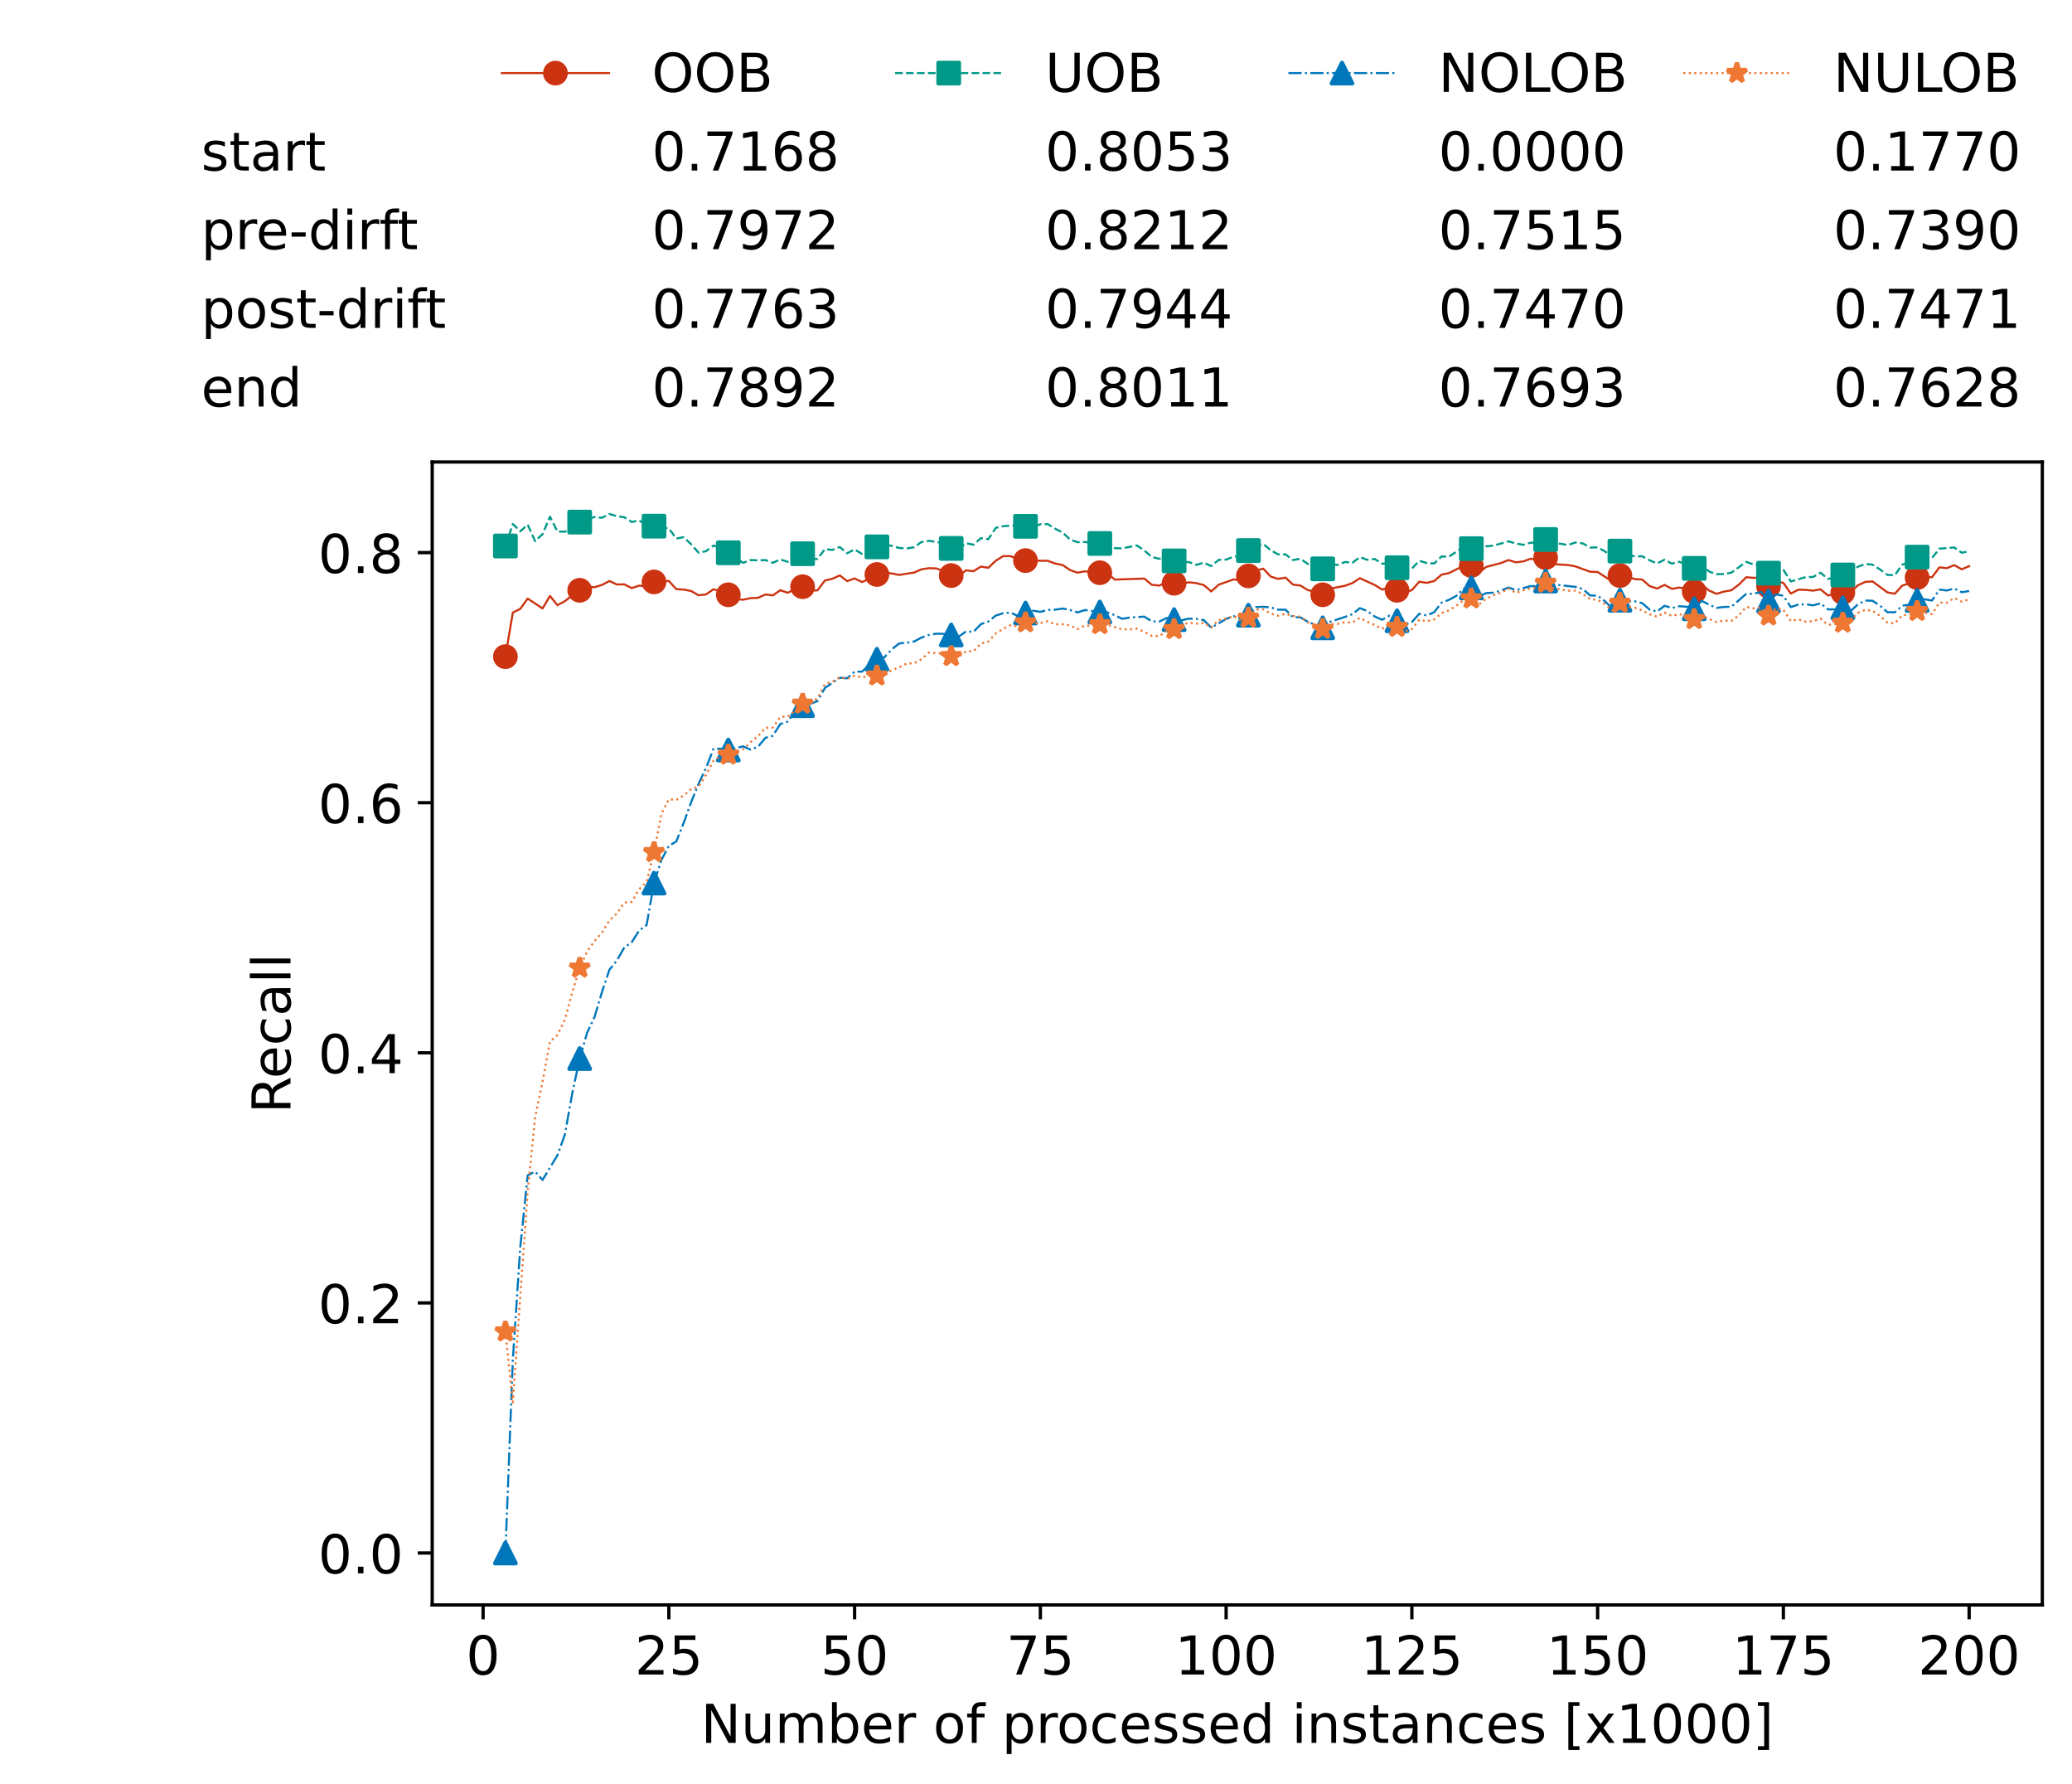 <?xml version="1.0" encoding="utf-8" standalone="no"?>
<!DOCTYPE svg PUBLIC "-//W3C//DTD SVG 1.1//EN"
  "http://www.w3.org/Graphics/SVG/1.1/DTD/svg11.dtd">
<!-- Created with matplotlib (https://matplotlib.org/) -->
<svg height="432.615pt" version="1.1" viewBox="0 0 502.65 432.615" width="502.65pt" xmlns="http://www.w3.org/2000/svg" xmlns:xlink="http://www.w3.org/1999/xlink">
 <defs>
  <style type="text/css">*{stroke-linecap:butt;stroke-linejoin:round;}</style>
 </defs>
 <g id="figure_1">
  <g id="patch_1">
   <path d="M 0 432.615 
L 502.65 432.615 
L 502.65 0 
L 0 0 
z
" style="fill:#ffffff;"/>
  </g>
  <g id="axes_1">
   <g id="patch_2">
    <path d="M 104.85 389.252 
L 495.45 389.252 
L 495.45 112.052 
L 104.85 112.052 
z
" style="fill:#ffffff;"/>
   </g>
   <g id="matplotlib.axis_1">
    <g id="xtick_1">
     <g id="line2d_1">
      <defs>
       <path d="M 0 0 
L 0 3.5 
" id="m7120bde49b" style="stroke:#000000;stroke-width:0.8;"/>
      </defs>
      <g>
       <use style="stroke:#000000;stroke-width:0.8;" x="117.197" xlink:href="#m7120bde49b" y="389.252"/>
      </g>
     </g>
     <g id="text_1">
      <!-- 0 -->
      <g transform="translate(113.061 406.13)scale(0.13 -0.13)">
       <defs>
        <path d="M 31.781 66.406 
Q 24.172 66.406 20.328 58.906 
Q 16.5 51.422 16.5 36.375 
Q 16.5 21.391 20.328 13.891 
Q 24.172 6.391 31.781 6.391 
Q 39.453 6.391 43.281 13.891 
Q 47.125 21.391 47.125 36.375 
Q 47.125 51.422 43.281 58.906 
Q 39.453 66.406 31.781 66.406 
z
M 31.781 74.219 
Q 44.047 74.219 50.516 64.516 
Q 56.984 54.828 56.984 36.375 
Q 56.984 17.969 50.516 8.266 
Q 44.047 -1.422 31.781 -1.422 
Q 19.531 -1.422 13.062 8.266 
Q 6.594 17.969 6.594 36.375 
Q 6.594 54.828 13.062 64.516 
Q 19.531 74.219 31.781 74.219 
z
" id="DejaVuSans-48"/>
       </defs>
       <use xlink:href="#DejaVuSans-48"/>
      </g>
     </g>
    </g>
    <g id="xtick_2">
     <g id="line2d_2">
      <g>
       <use style="stroke:#000000;stroke-width:0.8;" x="162.259" xlink:href="#m7120bde49b" y="389.252"/>
      </g>
     </g>
     <g id="text_2">
      <!-- 25 -->
      <g transform="translate(153.988 406.13)scale(0.13 -0.13)">
       <defs>
        <path d="M 19.188 8.297 
L 53.609 8.297 
L 53.609 0 
L 7.328 0 
L 7.328 8.297 
Q 12.938 14.109 22.625 23.891 
Q 32.328 33.688 34.812 36.531 
Q 39.547 41.844 41.422 45.531 
Q 43.312 49.219 43.312 52.781 
Q 43.312 58.594 39.234 62.25 
Q 35.156 65.922 28.609 65.922 
Q 23.969 65.922 18.812 64.312 
Q 13.672 62.703 7.812 59.422 
L 7.812 69.391 
Q 13.766 71.781 18.938 73 
Q 24.125 74.219 28.422 74.219 
Q 39.75 74.219 46.484 68.547 
Q 53.219 62.891 53.219 53.422 
Q 53.219 48.922 51.531 44.891 
Q 49.859 40.875 45.406 35.406 
Q 44.188 33.984 37.641 27.219 
Q 31.109 20.453 19.188 8.297 
z
" id="DejaVuSans-50"/>
        <path d="M 10.797 72.906 
L 49.516 72.906 
L 49.516 64.594 
L 19.828 64.594 
L 19.828 46.734 
Q 21.969 47.469 24.109 47.828 
Q 26.266 48.188 28.422 48.188 
Q 40.625 48.188 47.75 41.5 
Q 54.891 34.812 54.891 23.391 
Q 54.891 11.625 47.562 5.094 
Q 40.234 -1.422 26.906 -1.422 
Q 22.312 -1.422 17.547 -0.641 
Q 12.797 0.141 7.719 1.703 
L 7.719 11.625 
Q 12.109 9.234 16.797 8.062 
Q 21.484 6.891 26.703 6.891 
Q 35.156 6.891 40.078 11.328 
Q 45.016 15.766 45.016 23.391 
Q 45.016 31 40.078 35.438 
Q 35.156 39.891 26.703 39.891 
Q 22.75 39.891 18.812 39.016 
Q 14.891 38.141 10.797 36.281 
z
" id="DejaVuSans-53"/>
       </defs>
       <use xlink:href="#DejaVuSans-50"/>
       <use x="63.623" xlink:href="#DejaVuSans-53"/>
      </g>
     </g>
    </g>
    <g id="xtick_3">
     <g id="line2d_3">
      <g>
       <use style="stroke:#000000;stroke-width:0.8;" x="207.322" xlink:href="#m7120bde49b" y="389.252"/>
      </g>
     </g>
     <g id="text_3">
      <!-- 50 -->
      <g transform="translate(199.05 406.13)scale(0.13 -0.13)">
       <use xlink:href="#DejaVuSans-53"/>
       <use x="63.623" xlink:href="#DejaVuSans-48"/>
      </g>
     </g>
    </g>
    <g id="xtick_4">
     <g id="line2d_4">
      <g>
       <use style="stroke:#000000;stroke-width:0.8;" x="252.384" xlink:href="#m7120bde49b" y="389.252"/>
      </g>
     </g>
     <g id="text_4">
      <!-- 75 -->
      <g transform="translate(244.113 406.13)scale(0.13 -0.13)">
       <defs>
        <path d="M 8.203 72.906 
L 55.078 72.906 
L 55.078 68.703 
L 28.609 0 
L 18.312 0 
L 43.219 64.594 
L 8.203 64.594 
z
" id="DejaVuSans-55"/>
       </defs>
       <use xlink:href="#DejaVuSans-55"/>
       <use x="63.623" xlink:href="#DejaVuSans-53"/>
      </g>
     </g>
    </g>
    <g id="xtick_5">
     <g id="line2d_5">
      <g>
       <use style="stroke:#000000;stroke-width:0.8;" x="297.446" xlink:href="#m7120bde49b" y="389.252"/>
      </g>
     </g>
     <g id="text_5">
      <!-- 100 -->
      <g transform="translate(285.039 406.13)scale(0.13 -0.13)">
       <defs>
        <path d="M 12.406 8.297 
L 28.516 8.297 
L 28.516 63.922 
L 10.984 60.406 
L 10.984 69.391 
L 28.422 72.906 
L 38.281 72.906 
L 38.281 8.297 
L 54.391 8.297 
L 54.391 0 
L 12.406 0 
z
" id="DejaVuSans-49"/>
       </defs>
       <use xlink:href="#DejaVuSans-49"/>
       <use x="63.623" xlink:href="#DejaVuSans-48"/>
       <use x="127.246" xlink:href="#DejaVuSans-48"/>
      </g>
     </g>
    </g>
    <g id="xtick_6">
     <g id="line2d_6">
      <g>
       <use style="stroke:#000000;stroke-width:0.8;" x="342.509" xlink:href="#m7120bde49b" y="389.252"/>
      </g>
     </g>
     <g id="text_6">
      <!-- 125 -->
      <g transform="translate(330.102 406.13)scale(0.13 -0.13)">
       <use xlink:href="#DejaVuSans-49"/>
       <use x="63.623" xlink:href="#DejaVuSans-50"/>
       <use x="127.246" xlink:href="#DejaVuSans-53"/>
      </g>
     </g>
    </g>
    <g id="xtick_7">
     <g id="line2d_7">
      <g>
       <use style="stroke:#000000;stroke-width:0.8;" x="387.571" xlink:href="#m7120bde49b" y="389.252"/>
      </g>
     </g>
     <g id="text_7">
      <!-- 150 -->
      <g transform="translate(375.164 406.13)scale(0.13 -0.13)">
       <use xlink:href="#DejaVuSans-49"/>
       <use x="63.623" xlink:href="#DejaVuSans-53"/>
       <use x="127.246" xlink:href="#DejaVuSans-48"/>
      </g>
     </g>
    </g>
    <g id="xtick_8">
     <g id="line2d_8">
      <g>
       <use style="stroke:#000000;stroke-width:0.8;" x="432.633" xlink:href="#m7120bde49b" y="389.252"/>
      </g>
     </g>
     <g id="text_8">
      <!-- 175 -->
      <g transform="translate(420.226 406.13)scale(0.13 -0.13)">
       <use xlink:href="#DejaVuSans-49"/>
       <use x="63.623" xlink:href="#DejaVuSans-55"/>
       <use x="127.246" xlink:href="#DejaVuSans-53"/>
      </g>
     </g>
    </g>
    <g id="xtick_9">
     <g id="line2d_9">
      <g>
       <use style="stroke:#000000;stroke-width:0.8;" x="477.695" xlink:href="#m7120bde49b" y="389.252"/>
      </g>
     </g>
     <g id="text_9">
      <!-- 200 -->
      <g transform="translate(465.289 406.13)scale(0.13 -0.13)">
       <use xlink:href="#DejaVuSans-50"/>
       <use x="63.623" xlink:href="#DejaVuSans-48"/>
       <use x="127.246" xlink:href="#DejaVuSans-48"/>
      </g>
     </g>
    </g>
    <g id="text_10">
     <!-- Number of processed instances [x1000] -->
     <g transform="translate(170.025 422.711)scale(0.13 -0.13)">
      <defs>
       <path d="M 9.812 72.906 
L 23.094 72.906 
L 55.422 11.922 
L 55.422 72.906 
L 64.984 72.906 
L 64.984 0 
L 51.703 0 
L 19.391 60.984 
L 19.391 0 
L 9.812 0 
z
" id="DejaVuSans-78"/>
       <path d="M 8.5 21.578 
L 8.5 54.688 
L 17.484 54.688 
L 17.484 21.922 
Q 17.484 14.156 20.5 10.266 
Q 23.531 6.391 29.594 6.391 
Q 36.859 6.391 41.078 11.031 
Q 45.312 15.672 45.312 23.688 
L 45.312 54.688 
L 54.297 54.688 
L 54.297 0 
L 45.312 0 
L 45.312 8.406 
Q 42.047 3.422 37.719 1 
Q 33.406 -1.422 27.688 -1.422 
Q 18.266 -1.422 13.375 4.438 
Q 8.5 10.297 8.5 21.578 
z
M 31.109 56 
z
" id="DejaVuSans-117"/>
       <path d="M 52 44.188 
Q 55.375 50.25 60.062 53.125 
Q 64.75 56 71.094 56 
Q 79.641 56 84.281 50.016 
Q 88.922 44.047 88.922 33.016 
L 88.922 0 
L 79.891 0 
L 79.891 32.719 
Q 79.891 40.578 77.094 44.375 
Q 74.312 48.188 68.609 48.188 
Q 61.625 48.188 57.562 43.547 
Q 53.516 38.922 53.516 30.906 
L 53.516 0 
L 44.484 0 
L 44.484 32.719 
Q 44.484 40.625 41.703 44.406 
Q 38.922 48.188 33.109 48.188 
Q 26.219 48.188 22.156 43.531 
Q 18.109 38.875 18.109 30.906 
L 18.109 0 
L 9.078 0 
L 9.078 54.688 
L 18.109 54.688 
L 18.109 46.188 
Q 21.188 51.219 25.484 53.609 
Q 29.781 56 35.688 56 
Q 41.656 56 45.828 52.969 
Q 50 49.953 52 44.188 
z
" id="DejaVuSans-109"/>
       <path d="M 48.688 27.297 
Q 48.688 37.203 44.609 42.844 
Q 40.531 48.484 33.406 48.484 
Q 26.266 48.484 22.188 42.844 
Q 18.109 37.203 18.109 27.297 
Q 18.109 17.391 22.188 11.75 
Q 26.266 6.109 33.406 6.109 
Q 40.531 6.109 44.609 11.75 
Q 48.688 17.391 48.688 27.297 
z
M 18.109 46.391 
Q 20.953 51.266 25.266 53.625 
Q 29.594 56 35.594 56 
Q 45.562 56 51.781 48.094 
Q 58.016 40.188 58.016 27.297 
Q 58.016 14.406 51.781 6.484 
Q 45.562 -1.422 35.594 -1.422 
Q 29.594 -1.422 25.266 0.953 
Q 20.953 3.328 18.109 8.203 
L 18.109 0 
L 9.078 0 
L 9.078 75.984 
L 18.109 75.984 
z
" id="DejaVuSans-98"/>
       <path d="M 56.203 29.594 
L 56.203 25.203 
L 14.891 25.203 
Q 15.484 15.922 20.484 11.062 
Q 25.484 6.203 34.422 6.203 
Q 39.594 6.203 44.453 7.469 
Q 49.312 8.734 54.109 11.281 
L 54.109 2.781 
Q 49.266 0.734 44.188 -0.344 
Q 39.109 -1.422 33.891 -1.422 
Q 20.797 -1.422 13.156 6.188 
Q 5.516 13.812 5.516 26.812 
Q 5.516 40.234 12.766 48.109 
Q 20.016 56 32.328 56 
Q 43.359 56 49.781 48.891 
Q 56.203 41.797 56.203 29.594 
z
M 47.219 32.234 
Q 47.125 39.594 43.094 43.984 
Q 39.062 48.391 32.422 48.391 
Q 24.906 48.391 20.391 44.141 
Q 15.875 39.891 15.188 32.172 
z
" id="DejaVuSans-101"/>
       <path d="M 41.109 46.297 
Q 39.594 47.172 37.812 47.578 
Q 36.031 48 33.891 48 
Q 26.266 48 22.188 43.047 
Q 18.109 38.094 18.109 28.812 
L 18.109 0 
L 9.078 0 
L 9.078 54.688 
L 18.109 54.688 
L 18.109 46.188 
Q 20.953 51.172 25.484 53.578 
Q 30.031 56 36.531 56 
Q 37.453 56 38.578 55.875 
Q 39.703 55.766 41.062 55.516 
z
" id="DejaVuSans-114"/>
       <path id="DejaVuSans-32"/>
       <path d="M 30.609 48.391 
Q 23.391 48.391 19.188 42.75 
Q 14.984 37.109 14.984 27.297 
Q 14.984 17.484 19.156 11.844 
Q 23.344 6.203 30.609 6.203 
Q 37.797 6.203 41.984 11.859 
Q 46.188 17.531 46.188 27.297 
Q 46.188 37.016 41.984 42.703 
Q 37.797 48.391 30.609 48.391 
z
M 30.609 56 
Q 42.328 56 49.016 48.375 
Q 55.719 40.766 55.719 27.297 
Q 55.719 13.875 49.016 6.219 
Q 42.328 -1.422 30.609 -1.422 
Q 18.844 -1.422 12.172 6.219 
Q 5.516 13.875 5.516 27.297 
Q 5.516 40.766 12.172 48.375 
Q 18.844 56 30.609 56 
z
" id="DejaVuSans-111"/>
       <path d="M 37.109 75.984 
L 37.109 68.5 
L 28.516 68.5 
Q 23.688 68.5 21.797 66.547 
Q 19.922 64.594 19.922 59.516 
L 19.922 54.688 
L 34.719 54.688 
L 34.719 47.703 
L 19.922 47.703 
L 19.922 0 
L 10.891 0 
L 10.891 47.703 
L 2.297 47.703 
L 2.297 54.688 
L 10.891 54.688 
L 10.891 58.5 
Q 10.891 67.625 15.141 71.797 
Q 19.391 75.984 28.609 75.984 
z
" id="DejaVuSans-102"/>
       <path d="M 18.109 8.203 
L 18.109 -20.797 
L 9.078 -20.797 
L 9.078 54.688 
L 18.109 54.688 
L 18.109 46.391 
Q 20.953 51.266 25.266 53.625 
Q 29.594 56 35.594 56 
Q 45.562 56 51.781 48.094 
Q 58.016 40.188 58.016 27.297 
Q 58.016 14.406 51.781 6.484 
Q 45.562 -1.422 35.594 -1.422 
Q 29.594 -1.422 25.266 0.953 
Q 20.953 3.328 18.109 8.203 
z
M 48.688 27.297 
Q 48.688 37.203 44.609 42.844 
Q 40.531 48.484 33.406 48.484 
Q 26.266 48.484 22.188 42.844 
Q 18.109 37.203 18.109 27.297 
Q 18.109 17.391 22.188 11.75 
Q 26.266 6.109 33.406 6.109 
Q 40.531 6.109 44.609 11.75 
Q 48.688 17.391 48.688 27.297 
z
" id="DejaVuSans-112"/>
       <path d="M 48.781 52.594 
L 48.781 44.188 
Q 44.969 46.297 41.141 47.344 
Q 37.312 48.391 33.406 48.391 
Q 24.656 48.391 19.812 42.844 
Q 14.984 37.312 14.984 27.297 
Q 14.984 17.281 19.812 11.734 
Q 24.656 6.203 33.406 6.203 
Q 37.312 6.203 41.141 7.25 
Q 44.969 8.297 48.781 10.406 
L 48.781 2.094 
Q 45.016 0.344 40.984 -0.531 
Q 36.969 -1.422 32.422 -1.422 
Q 20.062 -1.422 12.781 6.344 
Q 5.516 14.109 5.516 27.297 
Q 5.516 40.672 12.859 48.328 
Q 20.219 56 33.016 56 
Q 37.156 56 41.109 55.141 
Q 45.062 54.297 48.781 52.594 
z
" id="DejaVuSans-99"/>
       <path d="M 44.281 53.078 
L 44.281 44.578 
Q 40.484 46.531 36.375 47.5 
Q 32.281 48.484 27.875 48.484 
Q 21.188 48.484 17.844 46.438 
Q 14.5 44.391 14.5 40.281 
Q 14.5 37.156 16.891 35.375 
Q 19.281 33.594 26.516 31.984 
L 29.594 31.297 
Q 39.156 29.25 43.188 25.516 
Q 47.219 21.781 47.219 15.094 
Q 47.219 7.469 41.188 3.016 
Q 35.156 -1.422 24.609 -1.422 
Q 20.219 -1.422 15.453 -0.562 
Q 10.688 0.297 5.422 2 
L 5.422 11.281 
Q 10.406 8.688 15.234 7.391 
Q 20.062 6.109 24.812 6.109 
Q 31.156 6.109 34.562 8.281 
Q 37.984 10.453 37.984 14.406 
Q 37.984 18.062 35.516 20.016 
Q 33.062 21.969 24.703 23.781 
L 21.578 24.516 
Q 13.234 26.266 9.516 29.906 
Q 5.812 33.547 5.812 39.891 
Q 5.812 47.609 11.281 51.797 
Q 16.75 56 26.812 56 
Q 31.781 56 36.172 55.266 
Q 40.578 54.547 44.281 53.078 
z
" id="DejaVuSans-115"/>
       <path d="M 45.406 46.391 
L 45.406 75.984 
L 54.391 75.984 
L 54.391 0 
L 45.406 0 
L 45.406 8.203 
Q 42.578 3.328 38.25 0.953 
Q 33.938 -1.422 27.875 -1.422 
Q 17.969 -1.422 11.734 6.484 
Q 5.516 14.406 5.516 27.297 
Q 5.516 40.188 11.734 48.094 
Q 17.969 56 27.875 56 
Q 33.938 56 38.25 53.625 
Q 42.578 51.266 45.406 46.391 
z
M 14.797 27.297 
Q 14.797 17.391 18.875 11.75 
Q 22.953 6.109 30.078 6.109 
Q 37.203 6.109 41.297 11.75 
Q 45.406 17.391 45.406 27.297 
Q 45.406 37.203 41.297 42.844 
Q 37.203 48.484 30.078 48.484 
Q 22.953 48.484 18.875 42.844 
Q 14.797 37.203 14.797 27.297 
z
" id="DejaVuSans-100"/>
       <path d="M 9.422 54.688 
L 18.406 54.688 
L 18.406 0 
L 9.422 0 
z
M 9.422 75.984 
L 18.406 75.984 
L 18.406 64.594 
L 9.422 64.594 
z
" id="DejaVuSans-105"/>
       <path d="M 54.891 33.016 
L 54.891 0 
L 45.906 0 
L 45.906 32.719 
Q 45.906 40.484 42.875 44.328 
Q 39.844 48.188 33.797 48.188 
Q 26.516 48.188 22.312 43.547 
Q 18.109 38.922 18.109 30.906 
L 18.109 0 
L 9.078 0 
L 9.078 54.688 
L 18.109 54.688 
L 18.109 46.188 
Q 21.344 51.125 25.703 53.562 
Q 30.078 56 35.797 56 
Q 45.219 56 50.047 50.172 
Q 54.891 44.344 54.891 33.016 
z
" id="DejaVuSans-110"/>
       <path d="M 18.312 70.219 
L 18.312 54.688 
L 36.812 54.688 
L 36.812 47.703 
L 18.312 47.703 
L 18.312 18.016 
Q 18.312 11.328 20.141 9.422 
Q 21.969 7.516 27.594 7.516 
L 36.812 7.516 
L 36.812 0 
L 27.594 0 
Q 17.188 0 13.234 3.875 
Q 9.281 7.766 9.281 18.016 
L 9.281 47.703 
L 2.688 47.703 
L 2.688 54.688 
L 9.281 54.688 
L 9.281 70.219 
z
" id="DejaVuSans-116"/>
       <path d="M 34.281 27.484 
Q 23.391 27.484 19.188 25 
Q 14.984 22.516 14.984 16.5 
Q 14.984 11.719 18.141 8.906 
Q 21.297 6.109 26.703 6.109 
Q 34.188 6.109 38.703 11.406 
Q 43.219 16.703 43.219 25.484 
L 43.219 27.484 
z
M 52.203 31.203 
L 52.203 0 
L 43.219 0 
L 43.219 8.297 
Q 40.141 3.328 35.547 0.953 
Q 30.953 -1.422 24.312 -1.422 
Q 15.922 -1.422 10.953 3.297 
Q 6 8.016 6 15.922 
Q 6 25.141 12.172 29.828 
Q 18.359 34.516 30.609 34.516 
L 43.219 34.516 
L 43.219 35.406 
Q 43.219 41.609 39.141 45 
Q 35.062 48.391 27.688 48.391 
Q 23 48.391 18.547 47.266 
Q 14.109 46.141 10.016 43.891 
L 10.016 52.203 
Q 14.938 54.109 19.578 55.047 
Q 24.219 56 28.609 56 
Q 40.484 56 46.344 49.844 
Q 52.203 43.703 52.203 31.203 
z
" id="DejaVuSans-97"/>
       <path d="M 8.594 75.984 
L 29.297 75.984 
L 29.297 69 
L 17.578 69 
L 17.578 -6.203 
L 29.297 -6.203 
L 29.297 -13.188 
L 8.594 -13.188 
z
" id="DejaVuSans-91"/>
       <path d="M 54.891 54.688 
L 35.109 28.078 
L 55.906 0 
L 45.312 0 
L 29.391 21.484 
L 13.484 0 
L 2.875 0 
L 24.125 28.609 
L 4.688 54.688 
L 15.281 54.688 
L 29.781 35.203 
L 44.281 54.688 
z
" id="DejaVuSans-120"/>
       <path d="M 30.422 75.984 
L 30.422 -13.188 
L 9.719 -13.188 
L 9.719 -6.203 
L 21.391 -6.203 
L 21.391 69 
L 9.719 69 
L 9.719 75.984 
z
" id="DejaVuSans-93"/>
      </defs>
      <use xlink:href="#DejaVuSans-78"/>
      <use x="74.805" xlink:href="#DejaVuSans-117"/>
      <use x="138.184" xlink:href="#DejaVuSans-109"/>
      <use x="235.596" xlink:href="#DejaVuSans-98"/>
      <use x="299.072" xlink:href="#DejaVuSans-101"/>
      <use x="360.596" xlink:href="#DejaVuSans-114"/>
      <use x="401.709" xlink:href="#DejaVuSans-32"/>
      <use x="433.496" xlink:href="#DejaVuSans-111"/>
      <use x="494.678" xlink:href="#DejaVuSans-102"/>
      <use x="529.883" xlink:href="#DejaVuSans-32"/>
      <use x="561.67" xlink:href="#DejaVuSans-112"/>
      <use x="625.146" xlink:href="#DejaVuSans-114"/>
      <use x="664.01" xlink:href="#DejaVuSans-111"/>
      <use x="725.191" xlink:href="#DejaVuSans-99"/>
      <use x="780.172" xlink:href="#DejaVuSans-101"/>
      <use x="841.695" xlink:href="#DejaVuSans-115"/>
      <use x="893.795" xlink:href="#DejaVuSans-115"/>
      <use x="945.895" xlink:href="#DejaVuSans-101"/>
      <use x="1007.418" xlink:href="#DejaVuSans-100"/>
      <use x="1070.895" xlink:href="#DejaVuSans-32"/>
      <use x="1102.682" xlink:href="#DejaVuSans-105"/>
      <use x="1130.465" xlink:href="#DejaVuSans-110"/>
      <use x="1193.844" xlink:href="#DejaVuSans-115"/>
      <use x="1245.943" xlink:href="#DejaVuSans-116"/>
      <use x="1285.152" xlink:href="#DejaVuSans-97"/>
      <use x="1346.432" xlink:href="#DejaVuSans-110"/>
      <use x="1409.811" xlink:href="#DejaVuSans-99"/>
      <use x="1464.791" xlink:href="#DejaVuSans-101"/>
      <use x="1526.314" xlink:href="#DejaVuSans-115"/>
      <use x="1578.414" xlink:href="#DejaVuSans-32"/>
      <use x="1610.201" xlink:href="#DejaVuSans-91"/>
      <use x="1649.215" xlink:href="#DejaVuSans-120"/>
      <use x="1708.395" xlink:href="#DejaVuSans-49"/>
      <use x="1772.018" xlink:href="#DejaVuSans-48"/>
      <use x="1835.641" xlink:href="#DejaVuSans-48"/>
      <use x="1899.264" xlink:href="#DejaVuSans-48"/>
      <use x="1962.887" xlink:href="#DejaVuSans-93"/>
     </g>
    </g>
   </g>
   <g id="matplotlib.axis_2">
    <g id="ytick_1">
     <g id="line2d_10">
      <defs>
       <path d="M 0 0 
L -3.5 0 
" id="m0f86ab21ea" style="stroke:#000000;stroke-width:0.8;"/>
      </defs>
      <g>
       <use style="stroke:#000000;stroke-width:0.8;" x="104.85" xlink:href="#m0f86ab21ea" y="376.652"/>
      </g>
     </g>
     <g id="text_11">
      <!-- 0.0 -->
      <g transform="translate(77.176 381.591)scale(0.13 -0.13)">
       <defs>
        <path d="M 10.688 12.406 
L 21 12.406 
L 21 0 
L 10.688 0 
z
" id="DejaVuSans-46"/>
       </defs>
       <use xlink:href="#DejaVuSans-48"/>
       <use x="63.623" xlink:href="#DejaVuSans-46"/>
       <use x="95.41" xlink:href="#DejaVuSans-48"/>
      </g>
     </g>
    </g>
    <g id="ytick_2">
     <g id="line2d_11">
      <g>
       <use style="stroke:#000000;stroke-width:0.8;" x="104.85" xlink:href="#m0f86ab21ea" y="315.996"/>
      </g>
     </g>
     <g id="text_12">
      <!-- 0.2 -->
      <g transform="translate(77.176 320.935)scale(0.13 -0.13)">
       <use xlink:href="#DejaVuSans-48"/>
       <use x="63.623" xlink:href="#DejaVuSans-46"/>
       <use x="95.41" xlink:href="#DejaVuSans-50"/>
      </g>
     </g>
    </g>
    <g id="ytick_3">
     <g id="line2d_12">
      <g>
       <use style="stroke:#000000;stroke-width:0.8;" x="104.85" xlink:href="#m0f86ab21ea" y="255.341"/>
      </g>
     </g>
     <g id="text_13">
      <!-- 0.4 -->
      <g transform="translate(77.176 260.28)scale(0.13 -0.13)">
       <defs>
        <path d="M 37.797 64.312 
L 12.891 25.391 
L 37.797 25.391 
z
M 35.203 72.906 
L 47.609 72.906 
L 47.609 25.391 
L 58.016 25.391 
L 58.016 17.188 
L 47.609 17.188 
L 47.609 0 
L 37.797 0 
L 37.797 17.188 
L 4.891 17.188 
L 4.891 26.703 
z
" id="DejaVuSans-52"/>
       </defs>
       <use xlink:href="#DejaVuSans-48"/>
       <use x="63.623" xlink:href="#DejaVuSans-46"/>
       <use x="95.41" xlink:href="#DejaVuSans-52"/>
      </g>
     </g>
    </g>
    <g id="ytick_4">
     <g id="line2d_13">
      <g>
       <use style="stroke:#000000;stroke-width:0.8;" x="104.85" xlink:href="#m0f86ab21ea" y="194.686"/>
      </g>
     </g>
     <g id="text_14">
      <!-- 0.6 -->
      <g transform="translate(77.176 199.625)scale(0.13 -0.13)">
       <defs>
        <path d="M 33.016 40.375 
Q 26.375 40.375 22.484 35.828 
Q 18.609 31.297 18.609 23.391 
Q 18.609 15.531 22.484 10.953 
Q 26.375 6.391 33.016 6.391 
Q 39.656 6.391 43.531 10.953 
Q 47.406 15.531 47.406 23.391 
Q 47.406 31.297 43.531 35.828 
Q 39.656 40.375 33.016 40.375 
z
M 52.594 71.297 
L 52.594 62.312 
Q 48.875 64.062 45.094 64.984 
Q 41.312 65.922 37.594 65.922 
Q 27.828 65.922 22.672 59.328 
Q 17.531 52.734 16.797 39.406 
Q 19.672 43.656 24.016 45.922 
Q 28.375 48.188 33.594 48.188 
Q 44.578 48.188 50.953 41.516 
Q 57.328 34.859 57.328 23.391 
Q 57.328 12.156 50.688 5.359 
Q 44.047 -1.422 33.016 -1.422 
Q 20.359 -1.422 13.672 8.266 
Q 6.984 17.969 6.984 36.375 
Q 6.984 53.656 15.188 63.938 
Q 23.391 74.219 37.203 74.219 
Q 40.922 74.219 44.703 73.484 
Q 48.484 72.75 52.594 71.297 
z
" id="DejaVuSans-54"/>
       </defs>
       <use xlink:href="#DejaVuSans-48"/>
       <use x="63.623" xlink:href="#DejaVuSans-46"/>
       <use x="95.41" xlink:href="#DejaVuSans-54"/>
      </g>
     </g>
    </g>
    <g id="ytick_5">
     <g id="line2d_14">
      <g>
       <use style="stroke:#000000;stroke-width:0.8;" x="104.85" xlink:href="#m0f86ab21ea" y="134.03"/>
      </g>
     </g>
     <g id="text_15">
      <!-- 0.8 -->
      <g transform="translate(77.176 138.969)scale(0.13 -0.13)">
       <defs>
        <path d="M 31.781 34.625 
Q 24.75 34.625 20.719 30.859 
Q 16.703 27.094 16.703 20.516 
Q 16.703 13.922 20.719 10.156 
Q 24.75 6.391 31.781 6.391 
Q 38.812 6.391 42.859 10.172 
Q 46.922 13.969 46.922 20.516 
Q 46.922 27.094 42.891 30.859 
Q 38.875 34.625 31.781 34.625 
z
M 21.922 38.812 
Q 15.578 40.375 12.031 44.719 
Q 8.5 49.078 8.5 55.328 
Q 8.5 64.062 14.719 69.141 
Q 20.953 74.219 31.781 74.219 
Q 42.672 74.219 48.875 69.141 
Q 55.078 64.062 55.078 55.328 
Q 55.078 49.078 51.531 44.719 
Q 48 40.375 41.703 38.812 
Q 48.828 37.156 52.797 32.312 
Q 56.781 27.484 56.781 20.516 
Q 56.781 9.906 50.312 4.234 
Q 43.844 -1.422 31.781 -1.422 
Q 19.734 -1.422 13.25 4.234 
Q 6.781 9.906 6.781 20.516 
Q 6.781 27.484 10.781 32.312 
Q 14.797 37.156 21.922 38.812 
z
M 18.312 54.391 
Q 18.312 48.734 21.844 45.562 
Q 25.391 42.391 31.781 42.391 
Q 38.141 42.391 41.719 45.562 
Q 45.312 48.734 45.312 54.391 
Q 45.312 60.062 41.719 63.234 
Q 38.141 66.406 31.781 66.406 
Q 25.391 66.406 21.844 63.234 
Q 18.312 60.062 18.312 54.391 
z
" id="DejaVuSans-56"/>
       </defs>
       <use xlink:href="#DejaVuSans-48"/>
       <use x="63.623" xlink:href="#DejaVuSans-46"/>
       <use x="95.41" xlink:href="#DejaVuSans-56"/>
      </g>
     </g>
    </g>
    <g id="text_16">
     <!-- Recall -->
     <g transform="translate(70.472 270.044)rotate(-90)scale(0.13 -0.13)">
      <defs>
       <path d="M 44.391 34.188 
Q 47.562 33.109 50.562 29.594 
Q 53.562 26.078 56.594 19.922 
L 66.609 0 
L 56 0 
L 46.688 18.703 
Q 43.062 26.031 39.672 28.422 
Q 36.281 30.812 30.422 30.812 
L 19.672 30.812 
L 19.672 0 
L 9.812 0 
L 9.812 72.906 
L 32.078 72.906 
Q 44.578 72.906 50.734 67.672 
Q 56.891 62.453 56.891 51.906 
Q 56.891 45.016 53.688 40.469 
Q 50.484 35.938 44.391 34.188 
z
M 19.672 64.797 
L 19.672 38.922 
L 32.078 38.922 
Q 39.203 38.922 42.844 42.219 
Q 46.484 45.516 46.484 51.906 
Q 46.484 58.297 42.844 61.547 
Q 39.203 64.797 32.078 64.797 
z
" id="DejaVuSans-82"/>
       <path d="M 9.422 75.984 
L 18.406 75.984 
L 18.406 0 
L 9.422 0 
z
" id="DejaVuSans-108"/>
      </defs>
      <use xlink:href="#DejaVuSans-82"/>
      <use x="64.982" xlink:href="#DejaVuSans-101"/>
      <use x="126.506" xlink:href="#DejaVuSans-99"/>
      <use x="181.486" xlink:href="#DejaVuSans-97"/>
      <use x="242.766" xlink:href="#DejaVuSans-108"/>
      <use x="270.549" xlink:href="#DejaVuSans-108"/>
     </g>
    </g>
   </g>
   <g id="line2d_15"/>
   <g id="line2d_16"/>
   <g id="line2d_17"/>
   <g id="line2d_18"/>
   <g id="line2d_19"/>
   <g id="line2d_20">
    <path clip-path="url(#p66ebaf9e05)" d="M 122.605 159.259 
L 124.407 148.58 
L 126.21 147.667 
L 128.012 145.176 
L 131.617 147.567 
L 133.419 144.54 
L 135.222 146.774 
L 137.024 145.816 
L 138.827 144.392 
L 140.629 143.165 
L 142.432 142.354 
L 144.234 142.413 
L 146.037 141.863 
L 147.839 140.915 
L 149.642 141.761 
L 151.444 141.722 
L 153.247 142.643 
L 155.049 142.037 
L 156.852 142.237 
L 158.654 141.135 
L 162.259 140.898 
L 164.062 142.889 
L 165.864 142.988 
L 167.667 143.346 
L 169.469 144.367 
L 171.272 144.167 
L 173.074 142.914 
L 174.877 143.45 
L 176.679 144.255 
L 178.482 145.296 
L 180.284 145.453 
L 182.087 145.072 
L 183.889 144.995 
L 185.692 144.18 
L 187.494 144.398 
L 189.297 143.151 
L 191.099 143.774 
L 192.902 142.855 
L 194.704 142.293 
L 196.507 143.223 
L 198.309 143.183 
L 200.112 140.799 
L 201.914 140.376 
L 203.717 139.553 
L 205.519 140.937 
L 207.322 140.296 
L 209.124 141.162 
L 210.927 140.366 
L 212.729 139.33 
L 214.532 138.863 
L 216.334 139.09 
L 218.137 139.437 
L 221.742 138.864 
L 223.544 138.088 
L 225.347 137.802 
L 227.149 137.858 
L 228.952 138.549 
L 230.754 139.595 
L 232.557 139.648 
L 234.359 138.323 
L 236.162 138.531 
L 237.964 137.418 
L 239.767 137.706 
L 241.569 135.987 
L 243.372 134.877 
L 245.174 134.877 
L 246.976 135.714 
L 248.779 135.964 
L 254.186 136.016 
L 255.989 136.681 
L 257.791 137.039 
L 259.594 138.266 
L 261.396 138.888 
L 263.199 138.558 
L 265.001 138.793 
L 268.606 139 
L 270.409 140.569 
L 277.619 140.318 
L 279.421 141.841 
L 281.224 142.022 
L 283.026 141.23 
L 286.631 141.605 
L 288.434 141.229 
L 290.236 141.429 
L 292.039 141.901 
L 293.841 143.453 
L 295.644 141.808 
L 299.249 140.531 
L 301.051 140.78 
L 302.854 139.674 
L 304.656 138.372 
L 306.459 137.912 
L 308.261 139.831 
L 310.064 140.399 
L 311.866 140.099 
L 313.669 141.784 
L 315.471 142.012 
L 317.274 143.115 
L 319.076 143.546 
L 320.879 144.255 
L 322.681 142.773 
L 326.286 142.064 
L 328.089 141.414 
L 329.891 140.235 
L 333.496 141.871 
L 335.299 143.004 
L 337.101 142.345 
L 338.904 143.159 
L 340.706 143.751 
L 342.509 143.104 
L 344.311 141.084 
L 346.114 141.368 
L 347.916 140.921 
L 349.719 139.378 
L 351.521 138.986 
L 355.126 137.187 
L 356.928 137.147 
L 358.731 138.926 
L 360.533 137.497 
L 364.138 136.556 
L 365.941 135.839 
L 367.743 136.38 
L 369.546 136.156 
L 371.348 135.501 
L 373.151 135.947 
L 374.953 135.237 
L 376.756 136.82 
L 380.361 137.033 
L 382.163 137.359 
L 385.768 138.669 
L 387.571 138.731 
L 391.176 141.07 
L 392.978 139.587 
L 394.781 139.862 
L 396.583 140.451 
L 398.386 140.563 
L 400.188 142.131 
L 401.991 142.748 
L 403.793 141.854 
L 405.596 142.812 
L 407.398 142.508 
L 409.201 142.775 
L 411.003 143.474 
L 412.806 141.728 
L 414.608 143.238 
L 416.411 144.024 
L 418.213 143.483 
L 420.016 143.165 
L 421.818 141.802 
L 423.621 140.003 
L 425.423 140.146 
L 427.226 140.121 
L 429.028 142.183 
L 430.831 141.047 
L 432.633 141.359 
L 434.436 143.962 
L 436.238 143.025 
L 438.041 143.07 
L 439.843 143.248 
L 441.646 142.935 
L 443.448 144.426 
L 447.053 143.68 
L 448.856 143.772 
L 450.658 141.986 
L 452.461 141.147 
L 454.263 141.01 
L 457.868 143.676 
L 459.671 144.002 
L 461.473 142.022 
L 463.276 141.452 
L 465.078 140.086 
L 466.881 139.821 
L 468.683 140.015 
L 470.485 137.597 
L 472.288 137.799 
L 474.09 137.065 
L 475.893 138.075 
L 477.695 137.315 
L 477.695 137.315 
" style="fill:none;stroke:#cc3311;stroke-linecap:square;stroke-width:0.5;"/>
    <defs>
     <path d="M 0 2.5 
C 0.663 2.5 1.299 2.237 1.768 1.768 
C 2.237 1.299 2.5 0.663 2.5 0 
C 2.5 -0.663 2.237 -1.299 1.768 -1.768 
C 1.299 -2.237 0.663 -2.5 0 -2.5 
C -0.663 -2.5 -1.299 -2.237 -1.768 -1.768 
C -2.237 -1.299 -2.5 -0.663 -2.5 0 
C -2.5 0.663 -2.237 1.299 -1.768 1.768 
C -1.299 2.237 -0.663 2.5 0 2.5 
z
" id="m3c3187bf5c" style="stroke:#cc3311;"/>
    </defs>
    <g clip-path="url(#p66ebaf9e05)">
     <use style="fill:#cc3311;stroke:#cc3311;" x="122.605" xlink:href="#m3c3187bf5c" y="159.259"/>
     <use style="fill:#cc3311;stroke:#cc3311;" x="140.629" xlink:href="#m3c3187bf5c" y="143.165"/>
     <use style="fill:#cc3311;stroke:#cc3311;" x="158.654" xlink:href="#m3c3187bf5c" y="141.135"/>
     <use style="fill:#cc3311;stroke:#cc3311;" x="176.679" xlink:href="#m3c3187bf5c" y="144.255"/>
     <use style="fill:#cc3311;stroke:#cc3311;" x="194.704" xlink:href="#m3c3187bf5c" y="142.293"/>
     <use style="fill:#cc3311;stroke:#cc3311;" x="212.729" xlink:href="#m3c3187bf5c" y="139.33"/>
     <use style="fill:#cc3311;stroke:#cc3311;" x="230.754" xlink:href="#m3c3187bf5c" y="139.595"/>
     <use style="fill:#cc3311;stroke:#cc3311;" x="248.779" xlink:href="#m3c3187bf5c" y="135.964"/>
     <use style="fill:#cc3311;stroke:#cc3311;" x="266.804" xlink:href="#m3c3187bf5c" y="138.908"/>
     <use style="fill:#cc3311;stroke:#cc3311;" x="284.829" xlink:href="#m3c3187bf5c" y="141.457"/>
     <use style="fill:#cc3311;stroke:#cc3311;" x="302.854" xlink:href="#m3c3187bf5c" y="139.674"/>
     <use style="fill:#cc3311;stroke:#cc3311;" x="320.879" xlink:href="#m3c3187bf5c" y="144.255"/>
     <use style="fill:#cc3311;stroke:#cc3311;" x="338.904" xlink:href="#m3c3187bf5c" y="143.159"/>
     <use style="fill:#cc3311;stroke:#cc3311;" x="356.928" xlink:href="#m3c3187bf5c" y="137.147"/>
     <use style="fill:#cc3311;stroke:#cc3311;" x="374.953" xlink:href="#m3c3187bf5c" y="135.237"/>
     <use style="fill:#cc3311;stroke:#cc3311;" x="392.978" xlink:href="#m3c3187bf5c" y="139.587"/>
     <use style="fill:#cc3311;stroke:#cc3311;" x="411.003" xlink:href="#m3c3187bf5c" y="143.474"/>
     <use style="fill:#cc3311;stroke:#cc3311;" x="429.028" xlink:href="#m3c3187bf5c" y="142.183"/>
     <use style="fill:#cc3311;stroke:#cc3311;" x="447.053" xlink:href="#m3c3187bf5c" y="143.68"/>
     <use style="fill:#cc3311;stroke:#cc3311;" x="465.078" xlink:href="#m3c3187bf5c" y="140.086"/>
    </g>
   </g>
   <g id="line2d_21"/>
   <g id="line2d_22"/>
   <g id="line2d_23"/>
   <g id="line2d_24"/>
   <g id="line2d_25">
    <path clip-path="url(#p66ebaf9e05)" d="M 122.605 132.42 
L 124.407 127.095 
L 126.21 128.87 
L 128.012 127.25 
L 129.815 131.269 
L 131.617 129.549 
L 133.419 125.309 
L 135.222 128.904 
L 137.024 128.95 
L 138.827 128.294 
L 140.629 126.629 
L 142.432 125.944 
L 144.234 125.4 
L 146.037 125.578 
L 147.839 124.652 
L 149.642 125.2 
L 151.444 125.443 
L 153.247 126.594 
L 155.049 126.225 
L 156.852 127.373 
L 162.259 128.164 
L 164.062 130.614 
L 165.864 130.285 
L 167.667 132.005 
L 169.469 134.032 
L 171.272 133.682 
L 173.074 132.329 
L 174.877 132.808 
L 180.284 136.507 
L 182.087 135.834 
L 183.889 135.897 
L 185.692 135.838 
L 187.494 136.494 
L 189.297 135.688 
L 191.099 136.25 
L 192.902 135.173 
L 194.704 134.302 
L 196.507 135.489 
L 198.309 135.562 
L 200.112 133.188 
L 201.914 133.377 
L 203.717 132.667 
L 205.519 134.189 
L 207.322 133.248 
L 209.124 134.356 
L 210.927 133.782 
L 212.729 132.63 
L 214.532 132.024 
L 216.334 132.381 
L 218.137 132.905 
L 219.939 133.029 
L 221.742 132.722 
L 223.544 131.454 
L 225.347 131.175 
L 227.149 131.423 
L 228.952 131.805 
L 230.754 133.006 
L 232.557 133.051 
L 234.359 131.74 
L 236.162 132.114 
L 237.964 130.511 
L 239.767 130.778 
L 241.569 128.027 
L 243.372 127.616 
L 246.976 127.384 
L 248.779 127.651 
L 250.581 127.768 
L 252.384 127.16 
L 254.186 127.109 
L 255.989 128.244 
L 257.791 129.15 
L 259.594 130.869 
L 261.396 131.5 
L 263.199 131.445 
L 265.001 131.686 
L 266.804 131.808 
L 268.606 131.655 
L 270.409 132.953 
L 272.211 132.996 
L 275.816 132.292 
L 277.619 133.539 
L 279.421 135.075 
L 281.224 135.537 
L 283.026 135.116 
L 284.829 136.032 
L 286.631 136.329 
L 288.434 136.325 
L 290.236 136.999 
L 292.039 136.458 
L 293.841 137.289 
L 295.644 135.795 
L 297.446 135.716 
L 299.249 135.035 
L 301.051 134.809 
L 302.854 133.533 
L 304.656 132.478 
L 306.459 131.941 
L 308.261 133.431 
L 310.064 134.464 
L 311.866 134.464 
L 313.669 135.833 
L 315.471 135.508 
L 317.274 136.779 
L 319.076 137.896 
L 320.879 137.967 
L 322.681 136.782 
L 324.484 137.02 
L 326.286 136.3 
L 328.089 136.493 
L 329.891 135.12 
L 331.694 135.772 
L 333.496 135.563 
L 335.299 136.73 
L 337.101 136.568 
L 338.904 137.698 
L 340.706 138.211 
L 342.509 137.912 
L 344.311 136.004 
L 346.114 136.553 
L 347.916 136.665 
L 349.719 134.959 
L 351.521 135 
L 355.126 132.594 
L 356.928 133.067 
L 358.731 134.251 
L 360.533 132.511 
L 362.336 132.337 
L 365.941 131.296 
L 367.743 131.812 
L 369.546 132.136 
L 371.348 131.617 
L 373.151 131.732 
L 374.953 130.847 
L 376.756 131.816 
L 378.558 131.866 
L 380.361 132.2 
L 382.163 131.568 
L 383.966 131.792 
L 385.768 132.803 
L 387.571 132.748 
L 389.373 133.745 
L 391.176 135.189 
L 392.978 133.667 
L 394.781 134.383 
L 396.583 134.976 
L 398.386 134.908 
L 400.188 135.892 
L 401.991 136.652 
L 403.793 135.75 
L 405.596 136.703 
L 407.398 136.248 
L 409.201 136.976 
L 411.003 137.849 
L 412.806 136.962 
L 414.608 138.621 
L 416.411 139.26 
L 418.213 139.207 
L 420.016 138.889 
L 423.621 136.267 
L 425.423 136.927 
L 427.226 137.046 
L 429.028 139.015 
L 430.831 137.732 
L 432.633 138.201 
L 434.436 141.016 
L 438.041 139.982 
L 439.843 139.926 
L 441.646 138.918 
L 443.448 140.405 
L 445.251 140.021 
L 447.053 139.457 
L 448.856 139.404 
L 450.658 137.466 
L 452.461 136.785 
L 454.263 136.95 
L 456.066 138.097 
L 457.868 139.43 
L 459.671 139.489 
L 461.473 136.952 
L 463.276 136.382 
L 465.078 135.122 
L 466.881 135.158 
L 468.683 135.352 
L 470.485 133.067 
L 474.09 132.777 
L 475.893 134.057 
L 477.695 133.688 
L 477.695 133.688 
" style="fill:none;stroke:#009988;stroke-dasharray:1.85,0.8;stroke-dashoffset:0;stroke-width:0.5;"/>
    <defs>
     <path d="M -2.5 2.5 
L 2.5 2.5 
L 2.5 -2.5 
L -2.5 -2.5 
z
" id="meb47af7bee" style="stroke:#009988;stroke-linejoin:miter;"/>
    </defs>
    <g clip-path="url(#p66ebaf9e05)">
     <use style="fill:#009988;stroke:#009988;stroke-linejoin:miter;" x="122.605" xlink:href="#meb47af7bee" y="132.42"/>
     <use style="fill:#009988;stroke:#009988;stroke-linejoin:miter;" x="140.629" xlink:href="#meb47af7bee" y="126.629"/>
     <use style="fill:#009988;stroke:#009988;stroke-linejoin:miter;" x="158.654" xlink:href="#meb47af7bee" y="127.614"/>
     <use style="fill:#009988;stroke:#009988;stroke-linejoin:miter;" x="176.679" xlink:href="#meb47af7bee" y="134.07"/>
     <use style="fill:#009988;stroke:#009988;stroke-linejoin:miter;" x="194.704" xlink:href="#meb47af7bee" y="134.302"/>
     <use style="fill:#009988;stroke:#009988;stroke-linejoin:miter;" x="212.729" xlink:href="#meb47af7bee" y="132.63"/>
     <use style="fill:#009988;stroke:#009988;stroke-linejoin:miter;" x="230.754" xlink:href="#meb47af7bee" y="133.006"/>
     <use style="fill:#009988;stroke:#009988;stroke-linejoin:miter;" x="248.779" xlink:href="#meb47af7bee" y="127.651"/>
     <use style="fill:#009988;stroke:#009988;stroke-linejoin:miter;" x="266.804" xlink:href="#meb47af7bee" y="131.808"/>
     <use style="fill:#009988;stroke:#009988;stroke-linejoin:miter;" x="284.829" xlink:href="#meb47af7bee" y="136.032"/>
     <use style="fill:#009988;stroke:#009988;stroke-linejoin:miter;" x="302.854" xlink:href="#meb47af7bee" y="133.533"/>
     <use style="fill:#009988;stroke:#009988;stroke-linejoin:miter;" x="320.879" xlink:href="#meb47af7bee" y="137.967"/>
     <use style="fill:#009988;stroke:#009988;stroke-linejoin:miter;" x="338.904" xlink:href="#meb47af7bee" y="137.698"/>
     <use style="fill:#009988;stroke:#009988;stroke-linejoin:miter;" x="356.928" xlink:href="#meb47af7bee" y="133.067"/>
     <use style="fill:#009988;stroke:#009988;stroke-linejoin:miter;" x="374.953" xlink:href="#meb47af7bee" y="130.847"/>
     <use style="fill:#009988;stroke:#009988;stroke-linejoin:miter;" x="392.978" xlink:href="#meb47af7bee" y="133.667"/>
     <use style="fill:#009988;stroke:#009988;stroke-linejoin:miter;" x="411.003" xlink:href="#meb47af7bee" y="137.849"/>
     <use style="fill:#009988;stroke:#009988;stroke-linejoin:miter;" x="429.028" xlink:href="#meb47af7bee" y="139.015"/>
     <use style="fill:#009988;stroke:#009988;stroke-linejoin:miter;" x="447.053" xlink:href="#meb47af7bee" y="139.457"/>
     <use style="fill:#009988;stroke:#009988;stroke-linejoin:miter;" x="465.078" xlink:href="#meb47af7bee" y="135.122"/>
    </g>
   </g>
   <g id="line2d_26"/>
   <g id="line2d_27"/>
   <g id="line2d_28"/>
   <g id="line2d_29"/>
   <g id="line2d_30">
    <path clip-path="url(#p66ebaf9e05)" d="M 122.605 376.652 
L 124.407 329.87 
L 126.21 302.522 
L 128.012 285.059 
L 129.815 284.146 
L 131.617 286.183 
L 135.222 280.207 
L 137.024 275.22 
L 138.827 265.144 
L 140.629 256.742 
L 142.432 250.47 
L 144.234 246.646 
L 146.037 240.597 
L 147.839 235.196 
L 149.642 232.964 
L 151.444 229.812 
L 153.247 228.534 
L 155.049 225.689 
L 156.852 224.391 
L 158.654 214.175 
L 160.457 208.559 
L 162.259 205.164 
L 164.062 204.092 
L 165.864 199.557 
L 167.667 194.554 
L 169.469 190.093 
L 171.272 186.299 
L 173.074 181.632 
L 174.877 181.574 
L 176.679 181.907 
L 180.284 181.021 
L 182.087 181.804 
L 183.889 181.12 
L 185.692 178.937 
L 187.494 178.441 
L 189.297 175.602 
L 191.099 175.016 
L 192.902 172.529 
L 194.704 171.14 
L 196.507 170.74 
L 198.309 170.041 
L 200.112 166.865 
L 203.717 164.378 
L 205.519 164.506 
L 207.322 162.878 
L 209.124 162.901 
L 210.927 161.143 
L 212.729 159.898 
L 214.532 159.423 
L 216.334 157.478 
L 218.137 156.056 
L 219.939 155.883 
L 221.742 155.585 
L 223.544 154.636 
L 225.347 153.996 
L 227.149 153.689 
L 228.952 153.726 
L 230.754 153.997 
L 232.557 154.413 
L 234.359 153.138 
L 236.162 153.245 
L 237.964 151.375 
L 239.767 150.738 
L 241.569 149.294 
L 243.372 148.727 
L 245.174 148.577 
L 246.976 149.432 
L 248.779 148.685 
L 250.581 148.116 
L 252.384 148.391 
L 254.186 147.917 
L 255.989 147.871 
L 257.791 147.59 
L 259.594 147.939 
L 261.396 148.538 
L 263.199 147.953 
L 266.804 148.432 
L 268.606 148.509 
L 270.409 149.19 
L 272.211 150.077 
L 274.014 149.784 
L 277.619 149.551 
L 279.421 150.706 
L 281.224 150.772 
L 283.026 149.879 
L 284.829 150.288 
L 286.631 150.436 
L 288.434 150.042 
L 290.236 150.094 
L 292.039 150.393 
L 293.841 152.245 
L 297.446 150.109 
L 299.249 149.427 
L 301.051 150.128 
L 302.854 149.205 
L 304.656 147.242 
L 306.459 147.163 
L 308.261 147.316 
L 310.064 147.87 
L 311.866 147.87 
L 313.669 149.692 
L 315.471 149.739 
L 317.274 150.811 
L 320.879 152.271 
L 322.681 150.811 
L 326.286 149.621 
L 328.089 148.947 
L 329.891 147.501 
L 331.694 148.174 
L 333.496 149.523 
L 335.299 150.315 
L 337.101 149.311 
L 338.904 150.558 
L 340.706 151.594 
L 342.509 150.877 
L 344.311 148.857 
L 346.114 149.264 
L 347.916 148.489 
L 349.719 146.153 
L 351.521 145.478 
L 353.324 144.498 
L 355.126 142.756 
L 356.928 142.583 
L 358.731 144.637 
L 360.533 143.855 
L 362.336 143.735 
L 364.138 143.23 
L 365.941 142.489 
L 367.743 143.128 
L 371.348 142.144 
L 373.151 142.182 
L 374.953 140.913 
L 376.756 141.741 
L 382.163 142.331 
L 383.966 142.843 
L 385.768 144.416 
L 387.571 144.478 
L 389.373 145.842 
L 391.176 147.575 
L 392.978 145.586 
L 394.781 145.879 
L 396.583 145.826 
L 398.386 146.291 
L 400.188 147.846 
L 401.991 148.319 
L 403.793 146.922 
L 405.596 147.472 
L 407.398 147.031 
L 409.201 147.144 
L 411.003 147.646 
L 412.806 145.717 
L 414.608 146.645 
L 416.411 147.434 
L 418.213 147.205 
L 420.016 147.169 
L 423.621 144.03 
L 425.423 144.013 
L 427.226 143.575 
L 429.028 145.765 
L 430.831 144.167 
L 432.633 144.48 
L 434.436 147.231 
L 436.238 146.647 
L 438.041 146.545 
L 439.843 146.821 
L 441.646 146.313 
L 443.448 147.804 
L 445.251 147.781 
L 447.053 147.43 
L 448.856 148.286 
L 450.658 146.635 
L 452.461 145.65 
L 454.263 145.7 
L 456.066 146.893 
L 457.868 148.477 
L 459.671 148.501 
L 461.473 146.892 
L 463.276 146.668 
L 465.078 145.624 
L 466.881 145.353 
L 468.683 145.65 
L 470.485 143.005 
L 472.288 143.212 
L 474.09 142.748 
L 475.893 143.628 
L 477.695 143.348 
L 477.695 143.348 
" style="fill:none;stroke:#0077bb;stroke-dasharray:3.2,0.8,0.5,0.8;stroke-dashoffset:0;stroke-width:0.5;"/>
    <defs>
     <path d="M 0 -2.5 
L -2.5 2.5 
L 2.5 2.5 
z
" id="m096f68577b" style="stroke:#0077bb;stroke-linejoin:miter;"/>
    </defs>
    <g clip-path="url(#p66ebaf9e05)">
     <use style="fill:#0077bb;stroke:#0077bb;stroke-linejoin:miter;" x="122.605" xlink:href="#m096f68577b" y="376.652"/>
     <use style="fill:#0077bb;stroke:#0077bb;stroke-linejoin:miter;" x="140.629" xlink:href="#m096f68577b" y="256.742"/>
     <use style="fill:#0077bb;stroke:#0077bb;stroke-linejoin:miter;" x="158.654" xlink:href="#m096f68577b" y="214.175"/>
     <use style="fill:#0077bb;stroke:#0077bb;stroke-linejoin:miter;" x="176.679" xlink:href="#m096f68577b" y="181.907"/>
     <use style="fill:#0077bb;stroke:#0077bb;stroke-linejoin:miter;" x="194.704" xlink:href="#m096f68577b" y="171.14"/>
     <use style="fill:#0077bb;stroke:#0077bb;stroke-linejoin:miter;" x="212.729" xlink:href="#m096f68577b" y="159.898"/>
     <use style="fill:#0077bb;stroke:#0077bb;stroke-linejoin:miter;" x="230.754" xlink:href="#m096f68577b" y="153.997"/>
     <use style="fill:#0077bb;stroke:#0077bb;stroke-linejoin:miter;" x="248.779" xlink:href="#m096f68577b" y="148.685"/>
     <use style="fill:#0077bb;stroke:#0077bb;stroke-linejoin:miter;" x="266.804" xlink:href="#m096f68577b" y="148.432"/>
     <use style="fill:#0077bb;stroke:#0077bb;stroke-linejoin:miter;" x="284.829" xlink:href="#m096f68577b" y="150.288"/>
     <use style="fill:#0077bb;stroke:#0077bb;stroke-linejoin:miter;" x="302.854" xlink:href="#m096f68577b" y="149.205"/>
     <use style="fill:#0077bb;stroke:#0077bb;stroke-linejoin:miter;" x="320.879" xlink:href="#m096f68577b" y="152.271"/>
     <use style="fill:#0077bb;stroke:#0077bb;stroke-linejoin:miter;" x="338.904" xlink:href="#m096f68577b" y="150.558"/>
     <use style="fill:#0077bb;stroke:#0077bb;stroke-linejoin:miter;" x="356.928" xlink:href="#m096f68577b" y="142.583"/>
     <use style="fill:#0077bb;stroke:#0077bb;stroke-linejoin:miter;" x="374.953" xlink:href="#m096f68577b" y="140.913"/>
     <use style="fill:#0077bb;stroke:#0077bb;stroke-linejoin:miter;" x="392.978" xlink:href="#m096f68577b" y="145.586"/>
     <use style="fill:#0077bb;stroke:#0077bb;stroke-linejoin:miter;" x="411.003" xlink:href="#m096f68577b" y="147.646"/>
     <use style="fill:#0077bb;stroke:#0077bb;stroke-linejoin:miter;" x="429.028" xlink:href="#m096f68577b" y="145.765"/>
     <use style="fill:#0077bb;stroke:#0077bb;stroke-linejoin:miter;" x="447.053" xlink:href="#m096f68577b" y="147.43"/>
     <use style="fill:#0077bb;stroke:#0077bb;stroke-linejoin:miter;" x="465.078" xlink:href="#m096f68577b" y="145.624"/>
    </g>
   </g>
   <g id="line2d_31"/>
   <g id="line2d_32"/>
   <g id="line2d_33"/>
   <g id="line2d_34"/>
   <g id="line2d_35">
    <path clip-path="url(#p66ebaf9e05)" d="M 122.605 322.974 
L 124.407 340.134 
L 128.012 288.951 
L 129.815 270.986 
L 131.617 262.333 
L 133.419 252.585 
L 135.222 251.051 
L 137.024 247.34 
L 138.827 240.665 
L 140.629 234.727 
L 142.432 230.789 
L 144.234 228.245 
L 146.037 226.189 
L 147.839 223.238 
L 149.642 221.566 
L 151.444 218.911 
L 153.247 218.744 
L 155.049 215.654 
L 156.852 213.91 
L 158.654 206.698 
L 160.457 197.371 
L 162.259 193.852 
L 164.062 194.005 
L 165.864 192.925 
L 167.667 191.378 
L 169.469 190.769 
L 171.272 187.949 
L 173.074 184.526 
L 174.877 183.301 
L 176.679 183.061 
L 180.284 181.734 
L 182.087 180.011 
L 183.889 178.539 
L 185.692 176.506 
L 187.494 176.458 
L 189.297 173.83 
L 191.099 173.807 
L 192.902 172.427 
L 194.704 170.719 
L 196.507 170.478 
L 198.309 169.393 
L 200.112 165.91 
L 201.914 165.344 
L 203.717 164.285 
L 205.519 164.635 
L 207.322 163.873 
L 209.124 164.286 
L 210.927 163.978 
L 214.532 163.69 
L 216.334 162.505 
L 218.137 161.867 
L 219.939 160.914 
L 221.742 160.879 
L 223.544 159.887 
L 225.347 158.261 
L 227.149 158.411 
L 228.952 158.444 
L 230.754 159.174 
L 232.557 159.262 
L 234.359 157.973 
L 236.162 157.949 
L 237.964 156.078 
L 239.767 155.602 
L 241.569 153.616 
L 243.372 152.517 
L 245.174 151.616 
L 246.976 151.882 
L 248.779 150.981 
L 250.581 151.172 
L 252.384 151.125 
L 254.186 150.657 
L 255.989 151.403 
L 257.791 151.425 
L 259.594 151.667 
L 261.396 152.584 
L 263.199 151.702 
L 265.001 151.774 
L 266.804 151.422 
L 268.606 151.529 
L 272.211 152.641 
L 274.014 152.64 
L 275.816 152.491 
L 277.619 153.25 
L 279.421 154.226 
L 281.224 154.292 
L 283.026 153.062 
L 284.829 152.622 
L 286.631 151.581 
L 288.434 151.023 
L 290.236 151.255 
L 292.039 151.045 
L 293.841 152.184 
L 295.644 150.381 
L 297.446 150.061 
L 299.249 149.38 
L 301.051 150.47 
L 302.854 149.85 
L 304.656 147.858 
L 306.459 147.779 
L 308.261 148.803 
L 310.064 149.329 
L 311.866 148.879 
L 313.669 149.384 
L 315.471 149.561 
L 317.274 150.939 
L 319.076 151.514 
L 320.879 152.564 
L 322.681 151.423 
L 324.484 151.312 
L 326.286 150.914 
L 328.089 150.986 
L 329.891 149.844 
L 331.694 150.793 
L 333.496 151.581 
L 335.299 152.51 
L 337.101 151.257 
L 338.904 152.087 
L 340.706 153.168 
L 342.509 152.598 
L 344.311 150.306 
L 346.114 150.705 
L 347.916 150.244 
L 349.719 148.701 
L 351.521 148.018 
L 353.324 146.896 
L 355.126 145.478 
L 356.928 145.179 
L 358.731 146.617 
L 360.533 145.213 
L 362.336 144.376 
L 364.138 143.767 
L 365.941 142.722 
L 367.743 143.823 
L 369.546 143.187 
L 371.348 142.67 
L 373.151 142.568 
L 374.953 141.384 
L 376.756 142.62 
L 380.361 143.277 
L 382.163 143.253 
L 383.966 144.053 
L 385.768 145.307 
L 387.571 145.486 
L 389.373 146.512 
L 391.176 148.101 
L 392.978 146.238 
L 394.781 147.135 
L 396.583 147.401 
L 398.386 148.031 
L 400.188 148.966 
L 401.991 149.585 
L 403.793 148.553 
L 405.596 149.381 
L 407.398 148.954 
L 409.201 149.37 
L 411.003 150.198 
L 412.806 149.288 
L 416.411 150.876 
L 418.213 150.487 
L 420.016 150.588 
L 421.818 149.242 
L 423.621 147.203 
L 425.423 147.543 
L 427.226 147.394 
L 429.028 149.327 
L 430.831 147.422 
L 432.633 147.891 
L 434.436 150.642 
L 436.238 150.205 
L 438.041 150.784 
L 439.843 150.662 
L 441.646 150.043 
L 443.448 151.539 
L 445.251 151.382 
L 447.053 151.063 
L 448.856 150.614 
L 450.658 148.643 
L 452.461 147.915 
L 454.263 148.132 
L 456.066 149.355 
L 457.868 150.991 
L 459.671 151.166 
L 461.473 149.233 
L 463.276 149.009 
L 465.078 148.222 
L 468.683 148.929 
L 470.485 146.138 
L 472.288 146.177 
L 474.09 145.031 
L 475.893 145.917 
L 477.695 145.324 
L 477.695 145.324 
" style="fill:none;stroke:#ee7733;stroke-dasharray:0.5,0.825;stroke-dashoffset:0;stroke-width:0.5;"/>
    <defs>
     <path d="M 0 -2.5 
L -0.561 -0.773 
L -2.378 -0.773 
L -0.908 0.295 
L -1.469 2.023 
L -0 0.955 
L 1.469 2.023 
L 0.908 0.295 
L 2.378 -0.773 
L 0.561 -0.773 
z
" id="m194e0c5f58" style="stroke:#ee7733;stroke-linejoin:bevel;"/>
    </defs>
    <g clip-path="url(#p66ebaf9e05)">
     <use style="fill:#ee7733;stroke:#ee7733;stroke-linejoin:bevel;" x="122.605" xlink:href="#m194e0c5f58" y="322.974"/>
     <use style="fill:#ee7733;stroke:#ee7733;stroke-linejoin:bevel;" x="140.629" xlink:href="#m194e0c5f58" y="234.727"/>
     <use style="fill:#ee7733;stroke:#ee7733;stroke-linejoin:bevel;" x="158.654" xlink:href="#m194e0c5f58" y="206.698"/>
     <use style="fill:#ee7733;stroke:#ee7733;stroke-linejoin:bevel;" x="176.679" xlink:href="#m194e0c5f58" y="183.061"/>
     <use style="fill:#ee7733;stroke:#ee7733;stroke-linejoin:bevel;" x="194.704" xlink:href="#m194e0c5f58" y="170.719"/>
     <use style="fill:#ee7733;stroke:#ee7733;stroke-linejoin:bevel;" x="212.729" xlink:href="#m194e0c5f58" y="163.881"/>
     <use style="fill:#ee7733;stroke:#ee7733;stroke-linejoin:bevel;" x="230.754" xlink:href="#m194e0c5f58" y="159.174"/>
     <use style="fill:#ee7733;stroke:#ee7733;stroke-linejoin:bevel;" x="248.779" xlink:href="#m194e0c5f58" y="150.981"/>
     <use style="fill:#ee7733;stroke:#ee7733;stroke-linejoin:bevel;" x="266.804" xlink:href="#m194e0c5f58" y="151.422"/>
     <use style="fill:#ee7733;stroke:#ee7733;stroke-linejoin:bevel;" x="284.829" xlink:href="#m194e0c5f58" y="152.622"/>
     <use style="fill:#ee7733;stroke:#ee7733;stroke-linejoin:bevel;" x="302.854" xlink:href="#m194e0c5f58" y="149.85"/>
     <use style="fill:#ee7733;stroke:#ee7733;stroke-linejoin:bevel;" x="320.879" xlink:href="#m194e0c5f58" y="152.564"/>
     <use style="fill:#ee7733;stroke:#ee7733;stroke-linejoin:bevel;" x="338.904" xlink:href="#m194e0c5f58" y="152.087"/>
     <use style="fill:#ee7733;stroke:#ee7733;stroke-linejoin:bevel;" x="356.928" xlink:href="#m194e0c5f58" y="145.179"/>
     <use style="fill:#ee7733;stroke:#ee7733;stroke-linejoin:bevel;" x="374.953" xlink:href="#m194e0c5f58" y="141.384"/>
     <use style="fill:#ee7733;stroke:#ee7733;stroke-linejoin:bevel;" x="392.978" xlink:href="#m194e0c5f58" y="146.238"/>
     <use style="fill:#ee7733;stroke:#ee7733;stroke-linejoin:bevel;" x="411.003" xlink:href="#m194e0c5f58" y="150.198"/>
     <use style="fill:#ee7733;stroke:#ee7733;stroke-linejoin:bevel;" x="429.028" xlink:href="#m194e0c5f58" y="149.327"/>
     <use style="fill:#ee7733;stroke:#ee7733;stroke-linejoin:bevel;" x="447.053" xlink:href="#m194e0c5f58" y="151.063"/>
     <use style="fill:#ee7733;stroke:#ee7733;stroke-linejoin:bevel;" x="465.078" xlink:href="#m194e0c5f58" y="148.222"/>
    </g>
   </g>
   <g id="line2d_36"/>
   <g id="line2d_37"/>
   <g id="line2d_38"/>
   <g id="line2d_39"/>
   <g id="patch_3">
    <path d="M 104.85 389.252 
L 104.85 112.052 
" style="fill:none;stroke:#000000;stroke-linecap:square;stroke-linejoin:miter;stroke-width:0.8;"/>
   </g>
   <g id="patch_4">
    <path d="M 495.45 389.252 
L 495.45 112.052 
" style="fill:none;stroke:#000000;stroke-linecap:square;stroke-linejoin:miter;stroke-width:0.8;"/>
   </g>
   <g id="patch_5">
    <path d="M 104.85 389.252 
L 495.45 389.252 
" style="fill:none;stroke:#000000;stroke-linecap:square;stroke-linejoin:miter;stroke-width:0.8;"/>
   </g>
   <g id="patch_6">
    <path d="M 104.85 112.052 
L 495.45 112.052 
" style="fill:none;stroke:#000000;stroke-linecap:square;stroke-linejoin:miter;stroke-width:0.8;"/>
   </g>
   <g id="legend_1">
    <g id="line2d_40"/>
    <g id="line2d_41"/>
    <g id="text_17">
     <!--   -->
     <g transform="translate(48.8 22.278)scale(0.13 -0.13)">
      <use xlink:href="#DejaVuSans-32"/>
     </g>
    </g>
    <g id="line2d_42"/>
    <g id="line2d_43"/>
    <g id="text_18">
     <!-- start -->
     <g transform="translate(48.8 41.36)scale(0.13 -0.13)">
      <use xlink:href="#DejaVuSans-115"/>
      <use x="52.1" xlink:href="#DejaVuSans-116"/>
      <use x="91.309" xlink:href="#DejaVuSans-97"/>
      <use x="152.588" xlink:href="#DejaVuSans-114"/>
      <use x="193.701" xlink:href="#DejaVuSans-116"/>
     </g>
    </g>
    <g id="line2d_44"/>
    <g id="line2d_45"/>
    <g id="text_19">
     <!-- pre-dirft -->
     <g transform="translate(48.8 60.441)scale(0.13 -0.13)">
      <defs>
       <path d="M 4.891 31.391 
L 31.203 31.391 
L 31.203 23.391 
L 4.891 23.391 
z
" id="DejaVuSans-45"/>
      </defs>
      <use xlink:href="#DejaVuSans-112"/>
      <use x="63.477" xlink:href="#DejaVuSans-114"/>
      <use x="102.34" xlink:href="#DejaVuSans-101"/>
      <use x="163.863" xlink:href="#DejaVuSans-45"/>
      <use x="199.947" xlink:href="#DejaVuSans-100"/>
      <use x="263.424" xlink:href="#DejaVuSans-105"/>
      <use x="291.207" xlink:href="#DejaVuSans-114"/>
      <use x="332.32" xlink:href="#DejaVuSans-102"/>
      <use x="365.775" xlink:href="#DejaVuSans-116"/>
     </g>
    </g>
    <g id="line2d_46"/>
    <g id="line2d_47"/>
    <g id="text_20">
     <!-- post-drift -->
     <g transform="translate(48.8 79.523)scale(0.13 -0.13)">
      <use xlink:href="#DejaVuSans-112"/>
      <use x="63.477" xlink:href="#DejaVuSans-111"/>
      <use x="124.658" xlink:href="#DejaVuSans-115"/>
      <use x="176.758" xlink:href="#DejaVuSans-116"/>
      <use x="215.967" xlink:href="#DejaVuSans-45"/>
      <use x="252.051" xlink:href="#DejaVuSans-100"/>
      <use x="315.527" xlink:href="#DejaVuSans-114"/>
      <use x="356.641" xlink:href="#DejaVuSans-105"/>
      <use x="384.424" xlink:href="#DejaVuSans-102"/>
      <use x="417.879" xlink:href="#DejaVuSans-116"/>
     </g>
    </g>
    <g id="line2d_48"/>
    <g id="line2d_49"/>
    <g id="text_21">
     <!-- end -->
     <g transform="translate(48.8 98.604)scale(0.13 -0.13)">
      <use xlink:href="#DejaVuSans-101"/>
      <use x="61.523" xlink:href="#DejaVuSans-110"/>
      <use x="124.902" xlink:href="#DejaVuSans-100"/>
     </g>
    </g>
    <g id="line2d_50">
     <path d="M 121.741 17.728 
L 147.741 17.728 
" style="fill:none;stroke:#cc3311;stroke-linecap:square;stroke-width:0.5;"/>
    </g>
    <g id="line2d_51">
     <g>
      <use style="fill:#cc3311;stroke:#cc3311;" x="134.741" xlink:href="#m3c3187bf5c" y="17.728"/>
     </g>
    </g>
    <g id="text_22">
     <!-- OOB -->
     <g transform="translate(158.141 22.278)scale(0.13 -0.13)">
      <defs>
       <path d="M 39.406 66.219 
Q 28.656 66.219 22.328 58.203 
Q 16.016 50.203 16.016 36.375 
Q 16.016 22.609 22.328 14.594 
Q 28.656 6.594 39.406 6.594 
Q 50.141 6.594 56.422 14.594 
Q 62.703 22.609 62.703 36.375 
Q 62.703 50.203 56.422 58.203 
Q 50.141 66.219 39.406 66.219 
z
M 39.406 74.219 
Q 54.734 74.219 63.906 63.938 
Q 73.094 53.656 73.094 36.375 
Q 73.094 19.141 63.906 8.859 
Q 54.734 -1.422 39.406 -1.422 
Q 24.031 -1.422 14.812 8.828 
Q 5.609 19.094 5.609 36.375 
Q 5.609 53.656 14.812 63.938 
Q 24.031 74.219 39.406 74.219 
z
" id="DejaVuSans-79"/>
       <path d="M 19.672 34.812 
L 19.672 8.109 
L 35.5 8.109 
Q 43.453 8.109 47.281 11.406 
Q 51.125 14.703 51.125 21.484 
Q 51.125 28.328 47.281 31.562 
Q 43.453 34.812 35.5 34.812 
z
M 19.672 64.797 
L 19.672 42.828 
L 34.281 42.828 
Q 41.5 42.828 45.031 45.531 
Q 48.578 48.25 48.578 53.812 
Q 48.578 59.328 45.031 62.062 
Q 41.5 64.797 34.281 64.797 
z
M 9.812 72.906 
L 35.016 72.906 
Q 46.297 72.906 52.391 68.219 
Q 58.5 63.531 58.5 54.891 
Q 58.5 48.188 55.375 44.234 
Q 52.25 40.281 46.188 39.312 
Q 53.469 37.75 57.5 32.781 
Q 61.531 27.828 61.531 20.406 
Q 61.531 10.641 54.891 5.312 
Q 48.25 0 35.984 0 
L 9.812 0 
z
" id="DejaVuSans-66"/>
      </defs>
      <use xlink:href="#DejaVuSans-79"/>
      <use x="78.711" xlink:href="#DejaVuSans-79"/>
      <use x="157.422" xlink:href="#DejaVuSans-66"/>
     </g>
    </g>
    <g id="line2d_52"/>
    <g id="line2d_53"/>
    <g id="text_23">
     <!-- 0.7168 -->
     <g transform="translate(158.141 41.36)scale(0.13 -0.13)">
      <use xlink:href="#DejaVuSans-48"/>
      <use x="63.623" xlink:href="#DejaVuSans-46"/>
      <use x="95.41" xlink:href="#DejaVuSans-55"/>
      <use x="159.033" xlink:href="#DejaVuSans-49"/>
      <use x="222.656" xlink:href="#DejaVuSans-54"/>
      <use x="286.279" xlink:href="#DejaVuSans-56"/>
     </g>
    </g>
    <g id="line2d_54"/>
    <g id="line2d_55"/>
    <g id="text_24">
     <!-- 0.7972 -->
     <g transform="translate(158.141 60.441)scale(0.13 -0.13)">
      <defs>
       <path d="M 10.984 1.516 
L 10.984 10.5 
Q 14.703 8.734 18.5 7.812 
Q 22.312 6.891 25.984 6.891 
Q 35.75 6.891 40.891 13.453 
Q 46.047 20.016 46.781 33.406 
Q 43.953 29.203 39.594 26.953 
Q 35.25 24.703 29.984 24.703 
Q 19.047 24.703 12.672 31.312 
Q 6.297 37.938 6.297 49.422 
Q 6.297 60.641 12.938 67.422 
Q 19.578 74.219 30.609 74.219 
Q 43.266 74.219 49.922 64.516 
Q 56.594 54.828 56.594 36.375 
Q 56.594 19.141 48.406 8.859 
Q 40.234 -1.422 26.422 -1.422 
Q 22.703 -1.422 18.891 -0.688 
Q 15.094 0.047 10.984 1.516 
z
M 30.609 32.422 
Q 37.25 32.422 41.125 36.953 
Q 45.016 41.5 45.016 49.422 
Q 45.016 57.281 41.125 61.844 
Q 37.25 66.406 30.609 66.406 
Q 23.969 66.406 20.094 61.844 
Q 16.219 57.281 16.219 49.422 
Q 16.219 41.5 20.094 36.953 
Q 23.969 32.422 30.609 32.422 
z
" id="DejaVuSans-57"/>
      </defs>
      <use xlink:href="#DejaVuSans-48"/>
      <use x="63.623" xlink:href="#DejaVuSans-46"/>
      <use x="95.41" xlink:href="#DejaVuSans-55"/>
      <use x="159.033" xlink:href="#DejaVuSans-57"/>
      <use x="222.656" xlink:href="#DejaVuSans-55"/>
      <use x="286.279" xlink:href="#DejaVuSans-50"/>
     </g>
    </g>
    <g id="line2d_56"/>
    <g id="line2d_57"/>
    <g id="text_25">
     <!-- 0.7763 -->
     <g transform="translate(158.141 79.523)scale(0.13 -0.13)">
      <defs>
       <path d="M 40.578 39.312 
Q 47.656 37.797 51.625 33 
Q 55.609 28.219 55.609 21.188 
Q 55.609 10.406 48.188 4.484 
Q 40.766 -1.422 27.094 -1.422 
Q 22.516 -1.422 17.656 -0.516 
Q 12.797 0.391 7.625 2.203 
L 7.625 11.719 
Q 11.719 9.328 16.594 8.109 
Q 21.484 6.891 26.812 6.891 
Q 36.078 6.891 40.938 10.547 
Q 45.797 14.203 45.797 21.188 
Q 45.797 27.641 41.281 31.266 
Q 36.766 34.906 28.719 34.906 
L 20.219 34.906 
L 20.219 43.016 
L 29.109 43.016 
Q 36.375 43.016 40.234 45.922 
Q 44.094 48.828 44.094 54.297 
Q 44.094 59.906 40.109 62.906 
Q 36.141 65.922 28.719 65.922 
Q 24.656 65.922 20.016 65.031 
Q 15.375 64.156 9.812 62.312 
L 9.812 71.094 
Q 15.438 72.656 20.344 73.438 
Q 25.25 74.219 29.594 74.219 
Q 40.828 74.219 47.359 69.109 
Q 53.906 64.016 53.906 55.328 
Q 53.906 49.266 50.438 45.094 
Q 46.969 40.922 40.578 39.312 
z
" id="DejaVuSans-51"/>
      </defs>
      <use xlink:href="#DejaVuSans-48"/>
      <use x="63.623" xlink:href="#DejaVuSans-46"/>
      <use x="95.41" xlink:href="#DejaVuSans-55"/>
      <use x="159.033" xlink:href="#DejaVuSans-55"/>
      <use x="222.656" xlink:href="#DejaVuSans-54"/>
      <use x="286.279" xlink:href="#DejaVuSans-51"/>
     </g>
    </g>
    <g id="line2d_58"/>
    <g id="line2d_59"/>
    <g id="text_26">
     <!-- 0.7892 -->
     <g transform="translate(158.141 98.604)scale(0.13 -0.13)">
      <use xlink:href="#DejaVuSans-48"/>
      <use x="63.623" xlink:href="#DejaVuSans-46"/>
      <use x="95.41" xlink:href="#DejaVuSans-55"/>
      <use x="159.033" xlink:href="#DejaVuSans-56"/>
      <use x="222.656" xlink:href="#DejaVuSans-57"/>
      <use x="286.279" xlink:href="#DejaVuSans-50"/>
     </g>
    </g>
    <g id="line2d_60">
     <path d="M 217.149 17.728 
L 243.149 17.728 
" style="fill:none;stroke:#009988;stroke-dasharray:1.85,0.8;stroke-dashoffset:0;stroke-width:0.5;"/>
    </g>
    <g id="line2d_61">
     <g>
      <use style="fill:#009988;stroke:#009988;stroke-linejoin:miter;" x="230.149" xlink:href="#meb47af7bee" y="17.728"/>
     </g>
    </g>
    <g id="text_27">
     <!-- UOB -->
     <g transform="translate(253.549 22.278)scale(0.13 -0.13)">
      <defs>
       <path d="M 8.688 72.906 
L 18.609 72.906 
L 18.609 28.609 
Q 18.609 16.891 22.844 11.734 
Q 27.094 6.594 36.625 6.594 
Q 46.094 6.594 50.344 11.734 
Q 54.594 16.891 54.594 28.609 
L 54.594 72.906 
L 64.5 72.906 
L 64.5 27.391 
Q 64.5 13.141 57.438 5.859 
Q 50.391 -1.422 36.625 -1.422 
Q 22.797 -1.422 15.734 5.859 
Q 8.688 13.141 8.688 27.391 
z
" id="DejaVuSans-85"/>
      </defs>
      <use xlink:href="#DejaVuSans-85"/>
      <use x="73.193" xlink:href="#DejaVuSans-79"/>
      <use x="151.904" xlink:href="#DejaVuSans-66"/>
     </g>
    </g>
    <g id="line2d_62"/>
    <g id="line2d_63"/>
    <g id="text_28">
     <!-- 0.8053 -->
     <g transform="translate(253.549 41.36)scale(0.13 -0.13)">
      <use xlink:href="#DejaVuSans-48"/>
      <use x="63.623" xlink:href="#DejaVuSans-46"/>
      <use x="95.41" xlink:href="#DejaVuSans-56"/>
      <use x="159.033" xlink:href="#DejaVuSans-48"/>
      <use x="222.656" xlink:href="#DejaVuSans-53"/>
      <use x="286.279" xlink:href="#DejaVuSans-51"/>
     </g>
    </g>
    <g id="line2d_64"/>
    <g id="line2d_65"/>
    <g id="text_29">
     <!-- 0.8212 -->
     <g transform="translate(253.549 60.441)scale(0.13 -0.13)">
      <use xlink:href="#DejaVuSans-48"/>
      <use x="63.623" xlink:href="#DejaVuSans-46"/>
      <use x="95.41" xlink:href="#DejaVuSans-56"/>
      <use x="159.033" xlink:href="#DejaVuSans-50"/>
      <use x="222.656" xlink:href="#DejaVuSans-49"/>
      <use x="286.279" xlink:href="#DejaVuSans-50"/>
     </g>
    </g>
    <g id="line2d_66"/>
    <g id="line2d_67"/>
    <g id="text_30">
     <!-- 0.7944 -->
     <g transform="translate(253.549 79.523)scale(0.13 -0.13)">
      <use xlink:href="#DejaVuSans-48"/>
      <use x="63.623" xlink:href="#DejaVuSans-46"/>
      <use x="95.41" xlink:href="#DejaVuSans-55"/>
      <use x="159.033" xlink:href="#DejaVuSans-57"/>
      <use x="222.656" xlink:href="#DejaVuSans-52"/>
      <use x="286.279" xlink:href="#DejaVuSans-52"/>
     </g>
    </g>
    <g id="line2d_68"/>
    <g id="line2d_69"/>
    <g id="text_31">
     <!-- 0.8011 -->
     <g transform="translate(253.549 98.604)scale(0.13 -0.13)">
      <use xlink:href="#DejaVuSans-48"/>
      <use x="63.623" xlink:href="#DejaVuSans-46"/>
      <use x="95.41" xlink:href="#DejaVuSans-56"/>
      <use x="159.033" xlink:href="#DejaVuSans-48"/>
      <use x="222.656" xlink:href="#DejaVuSans-49"/>
      <use x="286.279" xlink:href="#DejaVuSans-49"/>
     </g>
    </g>
    <g id="line2d_70">
     <path d="M 312.558 17.728 
L 338.558 17.728 
" style="fill:none;stroke:#0077bb;stroke-dasharray:3.2,0.8,0.5,0.8;stroke-dashoffset:0;stroke-width:0.5;"/>
    </g>
    <g id="line2d_71">
     <g>
      <use style="fill:#0077bb;stroke:#0077bb;stroke-linejoin:miter;" x="325.558" xlink:href="#m096f68577b" y="17.728"/>
     </g>
    </g>
    <g id="text_32">
     <!-- NOLOB -->
     <g transform="translate(348.958 22.278)scale(0.13 -0.13)">
      <defs>
       <path d="M 9.812 72.906 
L 19.672 72.906 
L 19.672 8.297 
L 55.172 8.297 
L 55.172 0 
L 9.812 0 
z
" id="DejaVuSans-76"/>
      </defs>
      <use xlink:href="#DejaVuSans-78"/>
      <use x="74.805" xlink:href="#DejaVuSans-79"/>
      <use x="153.516" xlink:href="#DejaVuSans-76"/>
      <use x="205.604" xlink:href="#DejaVuSans-79"/>
      <use x="284.314" xlink:href="#DejaVuSans-66"/>
     </g>
    </g>
    <g id="line2d_72"/>
    <g id="line2d_73"/>
    <g id="text_33">
     <!-- 0.0000 -->
     <g transform="translate(348.958 41.36)scale(0.13 -0.13)">
      <use xlink:href="#DejaVuSans-48"/>
      <use x="63.623" xlink:href="#DejaVuSans-46"/>
      <use x="95.41" xlink:href="#DejaVuSans-48"/>
      <use x="159.033" xlink:href="#DejaVuSans-48"/>
      <use x="222.656" xlink:href="#DejaVuSans-48"/>
      <use x="286.279" xlink:href="#DejaVuSans-48"/>
     </g>
    </g>
    <g id="line2d_74"/>
    <g id="line2d_75"/>
    <g id="text_34">
     <!-- 0.7515 -->
     <g transform="translate(348.958 60.441)scale(0.13 -0.13)">
      <use xlink:href="#DejaVuSans-48"/>
      <use x="63.623" xlink:href="#DejaVuSans-46"/>
      <use x="95.41" xlink:href="#DejaVuSans-55"/>
      <use x="159.033" xlink:href="#DejaVuSans-53"/>
      <use x="222.656" xlink:href="#DejaVuSans-49"/>
      <use x="286.279" xlink:href="#DejaVuSans-53"/>
     </g>
    </g>
    <g id="line2d_76"/>
    <g id="line2d_77"/>
    <g id="text_35">
     <!-- 0.7470 -->
     <g transform="translate(348.958 79.523)scale(0.13 -0.13)">
      <use xlink:href="#DejaVuSans-48"/>
      <use x="63.623" xlink:href="#DejaVuSans-46"/>
      <use x="95.41" xlink:href="#DejaVuSans-55"/>
      <use x="159.033" xlink:href="#DejaVuSans-52"/>
      <use x="222.656" xlink:href="#DejaVuSans-55"/>
      <use x="286.279" xlink:href="#DejaVuSans-48"/>
     </g>
    </g>
    <g id="line2d_78"/>
    <g id="line2d_79"/>
    <g id="text_36">
     <!-- 0.7693 -->
     <g transform="translate(348.958 98.604)scale(0.13 -0.13)">
      <use xlink:href="#DejaVuSans-48"/>
      <use x="63.623" xlink:href="#DejaVuSans-46"/>
      <use x="95.41" xlink:href="#DejaVuSans-55"/>
      <use x="159.033" xlink:href="#DejaVuSans-54"/>
      <use x="222.656" xlink:href="#DejaVuSans-57"/>
      <use x="286.279" xlink:href="#DejaVuSans-51"/>
     </g>
    </g>
    <g id="line2d_80">
     <path d="M 408.362 17.728 
L 434.362 17.728 
" style="fill:none;stroke:#ee7733;stroke-dasharray:0.5,0.825;stroke-dashoffset:0;stroke-width:0.5;"/>
    </g>
    <g id="line2d_81">
     <g>
      <use style="fill:#ee7733;stroke:#ee7733;stroke-linejoin:bevel;" x="421.362" xlink:href="#m194e0c5f58" y="17.728"/>
     </g>
    </g>
    <g id="text_37">
     <!-- NULOB -->
     <g transform="translate(444.762 22.278)scale(0.13 -0.13)">
      <use xlink:href="#DejaVuSans-78"/>
      <use x="74.805" xlink:href="#DejaVuSans-85"/>
      <use x="147.998" xlink:href="#DejaVuSans-76"/>
      <use x="200.086" xlink:href="#DejaVuSans-79"/>
      <use x="278.797" xlink:href="#DejaVuSans-66"/>
     </g>
    </g>
    <g id="line2d_82"/>
    <g id="line2d_83"/>
    <g id="text_38">
     <!-- 0.1770 -->
     <g transform="translate(444.762 41.36)scale(0.13 -0.13)">
      <use xlink:href="#DejaVuSans-48"/>
      <use x="63.623" xlink:href="#DejaVuSans-46"/>
      <use x="95.41" xlink:href="#DejaVuSans-49"/>
      <use x="159.033" xlink:href="#DejaVuSans-55"/>
      <use x="222.656" xlink:href="#DejaVuSans-55"/>
      <use x="286.279" xlink:href="#DejaVuSans-48"/>
     </g>
    </g>
    <g id="line2d_84"/>
    <g id="line2d_85"/>
    <g id="text_39">
     <!-- 0.7390 -->
     <g transform="translate(444.762 60.441)scale(0.13 -0.13)">
      <use xlink:href="#DejaVuSans-48"/>
      <use x="63.623" xlink:href="#DejaVuSans-46"/>
      <use x="95.41" xlink:href="#DejaVuSans-55"/>
      <use x="159.033" xlink:href="#DejaVuSans-51"/>
      <use x="222.656" xlink:href="#DejaVuSans-57"/>
      <use x="286.279" xlink:href="#DejaVuSans-48"/>
     </g>
    </g>
    <g id="line2d_86"/>
    <g id="line2d_87"/>
    <g id="text_40">
     <!-- 0.7471 -->
     <g transform="translate(444.762 79.523)scale(0.13 -0.13)">
      <use xlink:href="#DejaVuSans-48"/>
      <use x="63.623" xlink:href="#DejaVuSans-46"/>
      <use x="95.41" xlink:href="#DejaVuSans-55"/>
      <use x="159.033" xlink:href="#DejaVuSans-52"/>
      <use x="222.656" xlink:href="#DejaVuSans-55"/>
      <use x="286.279" xlink:href="#DejaVuSans-49"/>
     </g>
    </g>
    <g id="line2d_88"/>
    <g id="line2d_89"/>
    <g id="text_41">
     <!-- 0.7628 -->
     <g transform="translate(444.762 98.604)scale(0.13 -0.13)">
      <use xlink:href="#DejaVuSans-48"/>
      <use x="63.623" xlink:href="#DejaVuSans-46"/>
      <use x="95.41" xlink:href="#DejaVuSans-55"/>
      <use x="159.033" xlink:href="#DejaVuSans-54"/>
      <use x="222.656" xlink:href="#DejaVuSans-50"/>
      <use x="286.279" xlink:href="#DejaVuSans-56"/>
     </g>
    </g>
   </g>
  </g>
 </g>
 <defs>
  <clipPath id="p66ebaf9e05">
   <rect height="277.2" width="390.6" x="104.85" y="112.052"/>
  </clipPath>
 </defs>
</svg>

